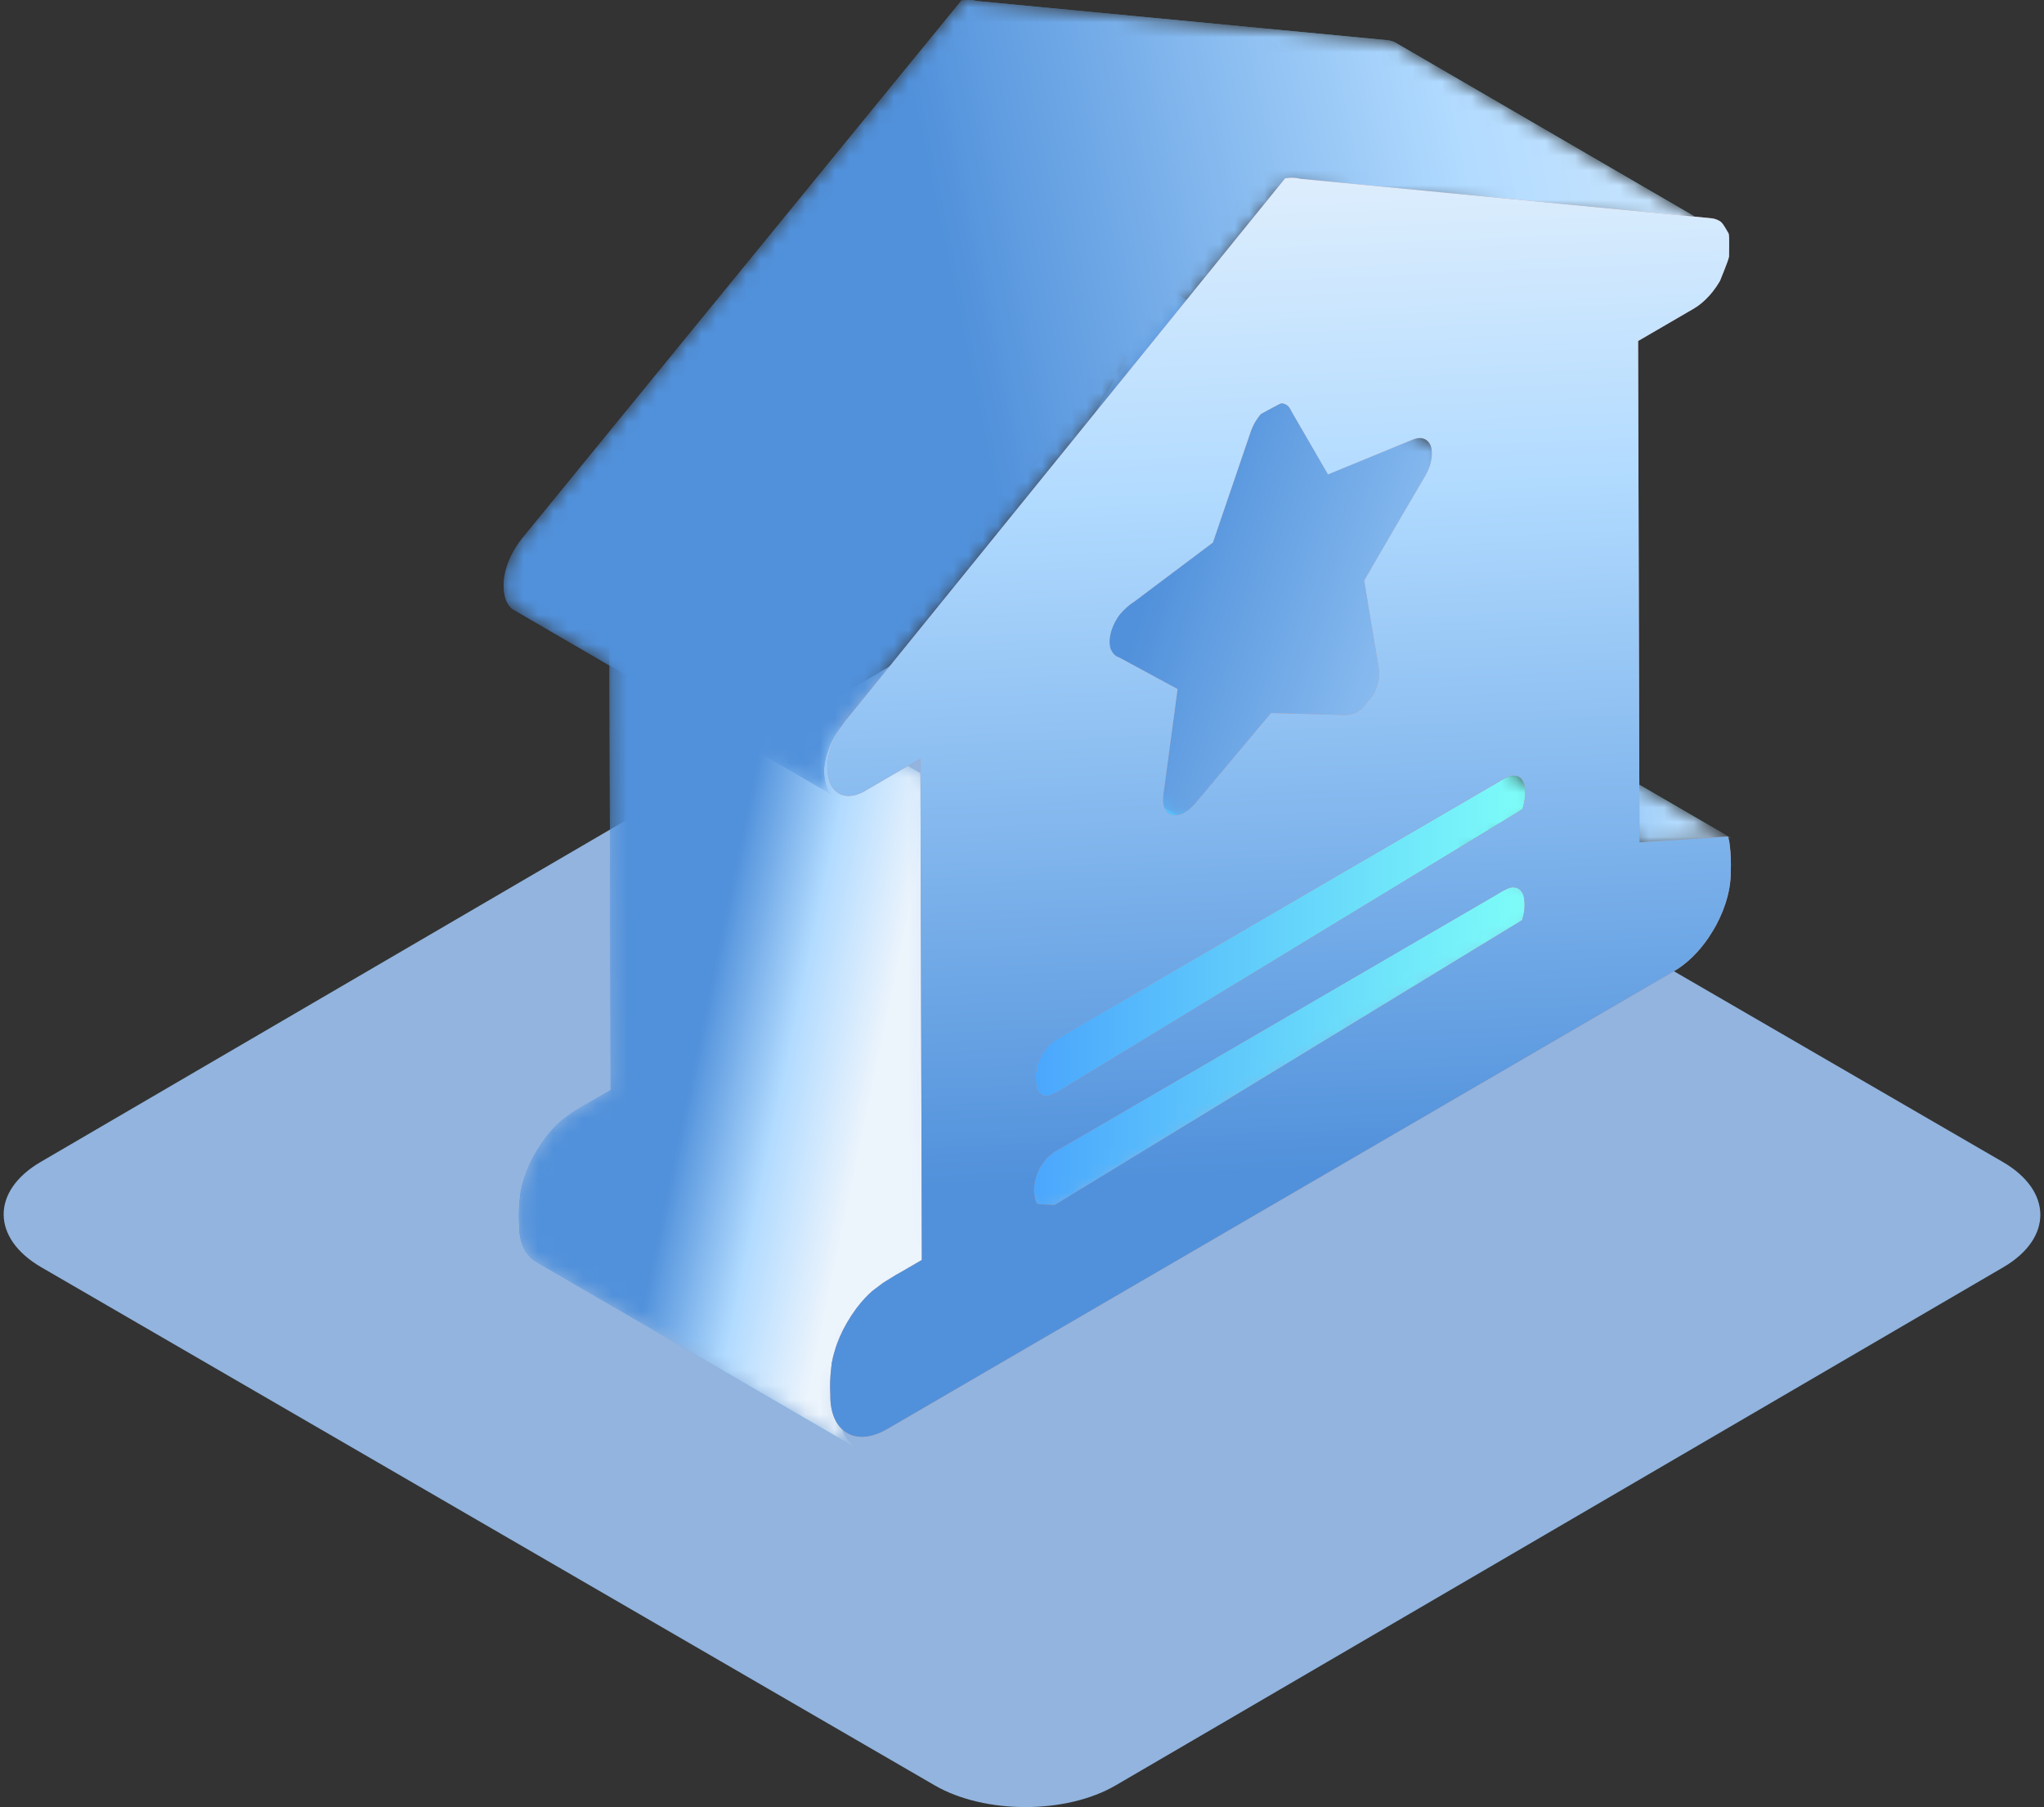 <?xml version="1.0" encoding="UTF-8"?>
<svg width="138px" height="122px" viewBox="0 0 138 122" version="1.1" xmlns="http://www.w3.org/2000/svg" xmlns:xlink="http://www.w3.org/1999/xlink">
    <rect x="0" y="0" width="138" height="122" fill="#333333" stroke="none"/>
    <title>实有单位</title>
    <defs>
        <path d="M22.737,0 L0.422,12.958 C0.33,13.011 0.255,13.088 0.192,13.182 L0.192,13.182 C0.19,13.186 0.184,13.188 0.182,13.193 L0.182,13.193 C0.162,13.222 0.144,13.253 0.129,13.287 L0.129,13.287 C0.117,13.313 0.106,13.34 0.096,13.367 L0.096,13.367 C0.087,13.39 0.078,13.416 0.07,13.441 L0.07,13.441 C0.067,13.453 0.063,13.465 0.061,13.478 L0.061,13.478 C0.058,13.489 0.055,13.5 0.053,13.511 L0.053,13.511 C0.047,13.533 0.042,13.556 0.039,13.579 L0.039,13.579 C0.035,13.601 0.032,13.623 0.029,13.647 L0.029,13.647 C0.026,13.666 0.024,13.685 0.024,13.706 L0.024,13.706 C0.022,13.714 0.021,13.723 0.02,13.732 L0.02,13.732 C0.014,13.766 0.011,13.8 0.008,13.834 L0.008,13.834 C0.005,13.867 0.004,13.9 0.002,13.935 L0.002,13.935 C0.001,13.968 0,14.001 0,14.036 L0,14.036 C0,14.068 0,14.102 0.001,14.138 L0.001,14.138 C0.002,14.15 0.002,14.163 0.003,14.177 L0.003,14.177 C0.004,14.195 0.005,14.212 0.005,14.229 L0.005,14.229 C0.007,14.263 0.011,14.298 0.014,14.334 L0.014,14.334 C0.014,14.347 0.017,14.362 0.019,14.375 L0.019,14.375 C0.021,14.398 0.024,14.42 0.026,14.443 L0.026,14.443 C0.031,14.477 0.035,14.513 0.041,14.549 L0.041,14.549 C0.046,14.584 0.053,14.619 0.06,14.655 L0.06,14.655 C0.069,14.701 0.077,14.742 0.085,14.777 L0.085,14.777 C0.089,14.797 0.093,14.812 0.097,14.829 L0.097,14.829 C0.101,14.845 0.105,14.862 0.107,14.877 L0.107,14.877 C0.109,14.885 0.112,14.895 0.115,14.903 L0.115,14.903 C0.123,14.937 0.131,14.967 0.139,14.998 L0.139,14.998 L0.141,15.003 C0.149,15.029 0.154,15.05 0.161,15.068 L0.161,15.068 C0.163,15.08 0.166,15.087 0.169,15.097 L0.169,15.097 C0.172,15.104 0.174,15.114 0.177,15.121 L0.177,15.121 C0.177,15.123 0.178,15.126 0.18,15.129 L0.18,15.129 C0.185,15.146 0.19,15.16 0.195,15.175 L0.195,15.175 C0.197,15.179 0.198,15.181 0.199,15.185 L0.199,15.185 L32.383,34.584 C32.391,34.588 32.399,34.593 32.406,34.598 L32.406,34.598 C32.443,34.622 32.481,34.644 32.518,34.667 L32.518,34.667 C32.522,34.669 32.526,34.67 32.528,34.671 L32.528,34.671 C32.562,34.691 32.592,34.707 32.62,34.722 L32.62,34.722 C32.651,34.739 32.671,34.75 32.697,34.763 L32.697,34.763 C32.712,34.771 32.733,34.781 32.746,34.789 L32.746,34.789 C32.751,34.792 32.759,34.795 32.763,34.797 L32.763,34.797 C32.792,34.811 32.818,34.824 32.842,34.834 L32.842,34.834 C32.849,34.837 32.856,34.84 32.862,34.843 L32.862,34.843 C32.904,34.861 32.929,34.871 32.951,34.88 L32.951,34.88 C32.959,34.884 32.966,34.886 32.974,34.889 L32.974,34.889 C33.057,34.918 33.101,34.932 33.132,34.942 L33.132,34.942 C33.143,34.946 33.152,34.949 33.159,34.952 L33.159,34.952 C33.165,34.954 33.178,34.958 33.182,34.959 L33.182,34.959 C33.19,34.961 33.197,34.963 33.203,34.965 L33.203,34.965 C33.231,34.972 33.254,34.978 33.274,34.984 L33.274,34.984 C33.304,34.991 33.326,34.995 33.347,35 L33.347,35 C33.361,34.999 33.375,34.999 33.388,34.997 L33.388,34.997 C33.416,34.995 33.443,34.991 33.47,34.986 L33.47,34.986 C33.504,34.978 33.535,34.97 33.567,34.959 L33.567,34.959 C33.573,34.958 33.578,34.956 33.583,34.954 L33.583,34.954 C33.617,34.94 33.651,34.925 33.682,34.906 L33.682,34.906 L56,21.948 C55.968,21.965 55.935,21.981 55.9,21.994 L55.9,21.994 C55.828,22.022 55.748,22.038 55.665,22.041 L55.665,22.041 C55.629,22.033 55.591,22.025 55.519,22.007 L55.519,22.007 C55.51,22.003 55.495,21.998 55.476,21.992 L55.476,21.992 C55.469,21.989 55.46,21.988 55.45,21.984 L55.45,21.984 C55.417,21.973 55.374,21.959 55.292,21.93 L55.292,21.93 C55.264,21.92 55.238,21.909 55.18,21.884 L55.18,21.884 C55.146,21.87 55.109,21.852 55.063,21.83 L55.063,21.83 C55.05,21.822 55.029,21.812 55.013,21.803 L55.013,21.803 C54.966,21.779 54.919,21.754 54.846,21.713 L54.846,21.713 C54.797,21.684 54.748,21.655 54.7,21.624 L54.7,21.624 L22.516,2.227 C22.509,2.206 22.5,2.185 22.492,2.16 L22.492,2.16 C22.492,2.154 22.489,2.147 22.488,2.142 L22.488,2.142 C22.479,2.116 22.471,2.086 22.458,2.045 L22.458,2.045 C22.447,2.005 22.437,1.963 22.425,1.916 L22.425,1.916 C22.421,1.904 22.418,1.887 22.415,1.873 L22.415,1.873 C22.402,1.822 22.391,1.769 22.377,1.697 L22.377,1.697 C22.359,1.601 22.345,1.508 22.334,1.416 L22.334,1.416 C22.328,1.348 22.323,1.282 22.32,1.217 L22.32,1.217 C22.313,1.055 22.319,0.897 22.34,0.746 L22.34,0.746 C22.347,0.666 22.359,0.59 22.378,0.52 L22.378,0.52 C22.408,0.404 22.453,0.307 22.509,0.224 L22.509,0.224 C22.572,0.129 22.646,0.053 22.737,0 L22.737,0 Z" id="path-1"></path>
        <linearGradient x1="0%" y1="49.999%" x2="99.999%" y2="49.999%" id="linearGradient-3">
            <stop stop-color="#7EFFF9" offset="0%"></stop>
            <stop stop-color="#2A6DFF" offset="100%"></stop>
        </linearGradient>
        <path d="M22.737,0 L0.422,12.958 C0.33,13.011 0.255,13.088 0.192,13.182 L0.192,13.182 C0.19,13.186 0.184,13.188 0.182,13.193 L0.182,13.193 C0.162,13.222 0.144,13.253 0.129,13.287 L0.129,13.287 C0.117,13.313 0.106,13.34 0.096,13.367 L0.096,13.367 C0.087,13.39 0.078,13.416 0.07,13.441 L0.07,13.441 C0.067,13.453 0.063,13.465 0.061,13.478 L0.061,13.478 C0.058,13.489 0.055,13.5 0.053,13.511 L0.053,13.511 C0.047,13.533 0.042,13.556 0.039,13.579 L0.039,13.579 C0.035,13.601 0.032,13.623 0.029,13.647 L0.029,13.647 C0.026,13.666 0.024,13.685 0.024,13.706 L0.024,13.706 C0.022,13.714 0.021,13.723 0.02,13.732 L0.02,13.732 C0.014,13.766 0.011,13.8 0.008,13.834 L0.008,13.834 C0.005,13.867 0.004,13.9 0.002,13.935 L0.002,13.935 C0.001,13.968 0,14.001 0,14.036 L0,14.036 C0,14.068 0,14.102 0.001,14.138 L0.001,14.138 C0.002,14.15 0.002,14.163 0.003,14.177 L0.003,14.177 C0.004,14.195 0.005,14.212 0.005,14.229 L0.005,14.229 C0.007,14.263 0.011,14.298 0.014,14.334 L0.014,14.334 C0.014,14.347 0.017,14.362 0.019,14.375 L0.019,14.375 C0.021,14.398 0.024,14.42 0.026,14.443 L0.026,14.443 C0.031,14.477 0.035,14.513 0.041,14.549 L0.041,14.549 C0.046,14.584 0.053,14.619 0.06,14.655 L0.06,14.655 C0.069,14.701 0.077,14.742 0.085,14.777 L0.085,14.777 C0.089,14.797 0.093,14.812 0.097,14.829 L0.097,14.829 C0.101,14.845 0.105,14.862 0.107,14.877 L0.107,14.877 C0.109,14.885 0.112,14.895 0.115,14.903 L0.115,14.903 C0.123,14.937 0.131,14.967 0.139,14.998 L0.139,14.998 L0.141,15.003 C0.149,15.029 0.154,15.05 0.161,15.068 L0.161,15.068 C0.163,15.08 0.166,15.087 0.169,15.097 L0.169,15.097 C0.172,15.104 0.174,15.114 0.177,15.121 L0.177,15.121 C0.177,15.123 0.178,15.126 0.18,15.129 L0.18,15.129 C0.185,15.146 0.19,15.16 0.195,15.175 L0.195,15.175 C0.197,15.179 0.198,15.181 0.199,15.185 L0.199,15.185 L32.383,34.584 C32.391,34.588 32.399,34.593 32.406,34.598 L32.406,34.598 C32.443,34.622 32.481,34.644 32.518,34.667 L32.518,34.667 C32.522,34.669 32.526,34.67 32.528,34.671 L32.528,34.671 C32.562,34.691 32.592,34.707 32.62,34.722 L32.62,34.722 C32.651,34.739 32.671,34.75 32.697,34.763 L32.697,34.763 C32.712,34.771 32.733,34.781 32.746,34.789 L32.746,34.789 C32.751,34.792 32.759,34.795 32.763,34.797 L32.763,34.797 C32.792,34.811 32.818,34.824 32.842,34.834 L32.842,34.834 C32.849,34.837 32.856,34.84 32.862,34.843 L32.862,34.843 C32.904,34.861 32.929,34.871 32.951,34.88 L32.951,34.88 C32.959,34.884 32.966,34.886 32.974,34.889 L32.974,34.889 C33.057,34.918 33.101,34.932 33.132,34.942 L33.132,34.942 C33.143,34.946 33.152,34.949 33.159,34.952 L33.159,34.952 C33.165,34.954 33.178,34.958 33.182,34.959 L33.182,34.959 C33.19,34.961 33.197,34.963 33.203,34.965 L33.203,34.965 C33.231,34.972 33.254,34.978 33.274,34.984 L33.274,34.984 C33.304,34.991 33.326,34.995 33.347,35 L33.347,35 C33.361,34.999 33.375,34.999 33.388,34.997 L33.388,34.997 C33.416,34.995 33.443,34.991 33.47,34.986 L33.47,34.986 C33.504,34.978 33.535,34.97 33.567,34.959 L33.567,34.959 C33.573,34.958 33.578,34.956 33.583,34.954 L33.583,34.954 C33.617,34.94 33.651,34.925 33.682,34.906 L33.682,34.906 L56,21.948 C55.968,21.965 55.935,21.981 55.9,21.994 L55.9,21.994 C55.828,22.022 55.748,22.038 55.665,22.041 L55.665,22.041 C55.629,22.033 55.591,22.025 55.519,22.007 L55.519,22.007 C55.51,22.003 55.495,21.998 55.476,21.992 L55.476,21.992 C55.469,21.989 55.46,21.988 55.45,21.984 L55.45,21.984 C55.417,21.973 55.374,21.959 55.292,21.93 L55.292,21.93 C55.264,21.92 55.238,21.909 55.18,21.884 L55.18,21.884 C55.146,21.87 55.109,21.852 55.063,21.83 L55.063,21.83 C55.05,21.822 55.029,21.812 55.013,21.803 L55.013,21.803 C54.966,21.779 54.919,21.754 54.846,21.713 L54.846,21.713 C54.797,21.684 54.748,21.655 54.7,21.624 L54.7,21.624 L22.516,2.227 C22.509,2.206 22.5,2.185 22.492,2.16 L22.492,2.16 C22.492,2.154 22.489,2.147 22.488,2.142 L22.488,2.142 C22.479,2.116 22.471,2.086 22.458,2.045 L22.458,2.045 C22.447,2.005 22.437,1.963 22.425,1.916 L22.425,1.916 C22.421,1.904 22.418,1.887 22.415,1.873 L22.415,1.873 C22.402,1.822 22.391,1.769 22.377,1.697 L22.377,1.697 C22.359,1.601 22.345,1.508 22.334,1.416 L22.334,1.416 C22.328,1.348 22.323,1.282 22.32,1.217 L22.32,1.217 C22.313,1.055 22.319,0.897 22.34,0.746 L22.34,0.746 C22.347,0.666 22.359,0.59 22.378,0.52 L22.378,0.52 C22.408,0.404 22.453,0.307 22.509,0.224 L22.509,0.224 C22.572,0.129 22.646,0.053 22.737,0 L22.737,0 Z" id="path-4"></path>
        <path d="M0.095,12.572 L0,46.163 L1.516,47.038 C1.596,47.079 1.662,47.115 1.729,47.152 L1.729,47.152 C1.841,47.219 1.934,47.277 2.019,47.329 L2.019,47.329 C2.049,47.347 2.074,47.362 2.101,47.379 L2.101,47.379 C2.15,47.409 2.196,47.437 2.236,47.461 L2.236,47.461 C2.267,47.48 2.296,47.499 2.322,47.514 L2.322,47.514 C2.345,47.529 2.366,47.542 2.386,47.554 L2.386,47.554 C2.411,47.57 2.436,47.586 2.455,47.598 L2.455,47.598 C2.474,47.61 2.489,47.62 2.506,47.629 L2.506,47.629 C2.518,47.637 2.533,47.646 2.543,47.653 L2.543,47.653 C2.592,47.684 2.618,47.702 2.64,47.716 L2.64,47.716 C2.646,47.721 2.652,47.724 2.658,47.729 L2.658,47.729 C2.787,47.823 2.885,47.895 2.967,47.956 L2.967,47.956 C3.005,47.984 3.029,48.002 3.059,48.025 L3.059,48.025 C3.099,48.055 3.139,48.085 3.168,48.106 L3.168,48.106 C3.191,48.123 3.209,48.137 3.227,48.15 L3.227,48.15 C3.246,48.165 3.266,48.18 3.28,48.19 L3.28,48.19 C3.292,48.2 3.305,48.209 3.314,48.217 L3.314,48.217 C3.329,48.229 3.344,48.241 3.357,48.251 L3.357,48.251 C3.525,48.401 3.689,48.56 3.847,48.729 L3.847,48.729 C4.044,48.938 4.233,49.161 4.411,49.395 L4.411,49.395 C4.522,49.546 4.622,49.691 4.718,49.834 L4.718,49.834 C4.845,50.023 4.963,50.206 5.067,50.387 L5.067,50.387 C5.153,50.535 5.233,50.682 5.307,50.827 L5.307,50.827 C5.314,50.841 5.321,50.853 5.327,50.867 L5.327,50.867 C5.404,51.016 5.474,51.166 5.54,51.317 L5.54,51.317 C5.603,51.472 5.653,51.594 5.695,51.705 L5.695,51.705 C5.702,51.72 5.707,51.735 5.712,51.75 L5.712,51.75 C5.751,51.852 5.784,51.944 5.815,52.035 L5.815,52.035 C5.853,52.162 5.881,52.256 5.904,52.335 L5.904,52.335 C5.915,52.373 5.921,52.396 5.929,52.426 L5.929,52.426 C5.94,52.462 5.951,52.501 5.958,52.526 L5.958,52.526 C5.964,52.546 5.968,52.563 5.972,52.579 L5.972,52.579 C5.98,52.602 5.986,52.626 5.99,52.644 L5.99,52.644 C5.995,52.661 5.999,52.678 6.002,52.693 L6.002,52.693 C6.028,52.803 6.052,52.913 6.072,53.022 L6.072,53.022 C6.086,53.116 6.098,53.212 6.11,53.306 L6.11,53.306 C6.148,53.627 6.173,53.943 6.185,54.253 L6.185,54.253 C6.186,54.266 6.187,54.28 6.187,54.293 L6.187,54.293 C6.197,54.607 6.195,54.913 6.177,55.21 L6.177,55.21 C6.181,55.492 6.161,55.758 6.12,56.007 L6.12,56.007 C6.119,56.01 6.119,56.012 6.119,56.015 L6.119,56.015 C6.078,56.256 6.015,56.478 5.933,56.682 L5.933,56.682 C5.927,56.695 5.922,56.707 5.917,56.72 L5.917,56.72 C5.842,56.897 5.747,57.054 5.642,57.198 L5.642,57.198 C5.614,57.235 5.586,57.272 5.557,57.307 L5.557,57.307 C5.439,57.448 5.312,57.577 5.162,57.676 L5.162,57.676 C5.12,57.707 5.076,57.735 5.031,57.761 L5.031,57.761 L26.664,45.189 C26.708,45.163 26.753,45.135 26.796,45.104 L26.796,45.104 C26.944,45.004 27.072,44.877 27.19,44.735 L27.19,44.735 C27.219,44.7 27.247,44.664 27.275,44.626 L27.275,44.626 C27.302,44.589 27.336,44.557 27.361,44.517 L27.361,44.517 C27.412,44.436 27.46,44.349 27.503,44.258 L27.503,44.258 C27.52,44.222 27.534,44.184 27.55,44.148 L27.55,44.148 C27.555,44.135 27.561,44.122 27.565,44.11 L27.565,44.11 C27.575,44.085 27.586,44.063 27.596,44.039 L27.596,44.039 C27.62,43.972 27.643,43.905 27.663,43.835 L27.663,43.835 C27.681,43.772 27.697,43.708 27.713,43.643 L27.713,43.643 C27.726,43.581 27.739,43.519 27.75,43.456 L27.75,43.456 C27.751,43.452 27.751,43.447 27.751,43.443 L27.751,43.443 L27.753,43.436 C27.762,43.382 27.77,43.329 27.778,43.275 L27.778,43.275 C27.785,43.215 27.79,43.155 27.796,43.095 L27.796,43.095 C27.8,43.036 27.804,42.977 27.806,42.915 L27.806,42.915 C27.809,42.857 27.81,42.797 27.811,42.736 L27.811,42.736 C27.811,42.704 27.811,42.671 27.81,42.638 L27.81,42.638 C27.814,42.584 27.816,42.532 27.818,42.478 L27.818,42.478 C27.824,42.363 27.826,42.245 27.826,42.127 L27.826,42.127 L27.826,42.008 C27.826,41.929 27.824,41.85 27.822,41.771 L27.822,41.771 C27.822,41.755 27.82,41.739 27.82,41.723 L27.82,41.723 C27.819,41.709 27.818,41.693 27.818,41.679 L27.818,41.679 C27.814,41.589 27.811,41.499 27.805,41.408 L27.805,41.408 C27.797,41.285 27.788,41.161 27.775,41.036 L27.775,41.036 C27.766,40.935 27.755,40.836 27.743,40.734 L27.743,40.734 C27.74,40.707 27.736,40.681 27.733,40.654 L27.733,40.654 C27.725,40.586 27.715,40.518 27.706,40.45 L27.706,40.45 C27.693,40.384 27.68,40.319 27.665,40.253 L27.665,40.253 C27.655,40.209 27.646,40.165 27.635,40.121 L27.635,40.121 C27.633,40.11 27.63,40.098 27.626,40.086 L27.626,40.086 C27.626,40.082 27.625,40.076 27.624,40.072 L27.624,40.072 C27.618,40.053 27.612,40.027 27.604,40.001 L27.604,40.001 C27.601,39.991 27.6,39.987 27.598,39.975 L27.598,39.975 C27.597,39.971 27.594,39.963 27.592,39.959 L27.592,39.959 C27.583,39.926 27.57,39.879 27.555,39.829 L27.555,39.829 C27.55,39.81 27.545,39.794 27.539,39.772 L27.539,39.772 C27.516,39.692 27.487,39.594 27.448,39.464 L27.448,39.464 C27.445,39.458 27.444,39.45 27.442,39.444 L27.442,39.444 C27.424,39.39 27.405,39.336 27.383,39.279 L27.383,39.279 C27.373,39.248 27.359,39.213 27.346,39.18 L27.346,39.18 C27.341,39.163 27.334,39.148 27.328,39.131 L27.328,39.131 C27.324,39.12 27.32,39.11 27.316,39.098 L27.316,39.098 C27.283,39.014 27.246,38.921 27.201,38.815 L27.201,38.815 C27.192,38.793 27.182,38.769 27.172,38.745 L27.172,38.745 C27.166,38.73 27.158,38.712 27.15,38.696 L27.15,38.696 C27.124,38.637 27.097,38.577 27.069,38.517 L27.069,38.517 C27.04,38.456 27.011,38.394 26.98,38.333 L26.98,38.333 C26.974,38.32 26.967,38.307 26.96,38.295 L26.96,38.295 C26.954,38.282 26.947,38.268 26.941,38.255 L26.941,38.255 C26.918,38.212 26.896,38.168 26.873,38.125 L26.873,38.125 C26.819,38.023 26.762,37.921 26.702,37.819 L26.702,37.819 C26.702,37.817 26.7,37.816 26.7,37.814 L26.7,37.814 C26.595,37.634 26.477,37.451 26.351,37.263 L26.351,37.263 C26.34,37.245 26.332,37.23 26.32,37.214 L26.32,37.214 C26.234,37.086 26.142,36.957 26.044,36.823 L26.044,36.823 C26.016,36.787 25.989,36.751 25.961,36.716 L25.961,36.716 C25.913,36.655 25.863,36.594 25.813,36.534 L25.813,36.534 C25.765,36.476 25.716,36.418 25.666,36.362 L25.666,36.362 C25.617,36.305 25.566,36.25 25.516,36.195 L25.516,36.195 C25.503,36.182 25.492,36.169 25.479,36.156 L25.479,36.156 C25.439,36.114 25.399,36.072 25.358,36.031 L25.358,36.031 C25.304,35.975 25.249,35.92 25.193,35.867 L25.193,35.867 C25.137,35.812 25.079,35.759 25.021,35.707 L25.021,35.707 C25.011,35.698 25.001,35.689 24.99,35.679 L24.99,35.679 C24.98,35.671 24.971,35.664 24.961,35.655 L24.961,35.655 C24.956,35.652 24.949,35.646 24.943,35.643 L24.943,35.643 C24.936,35.636 24.926,35.628 24.917,35.621 L24.917,35.621 C24.9,35.609 24.879,35.592 24.855,35.575 L24.855,35.575 C24.84,35.562 24.823,35.551 24.802,35.535 L24.802,35.535 C24.773,35.513 24.732,35.483 24.691,35.453 L24.691,35.453 C24.663,35.431 24.637,35.412 24.601,35.385 L24.601,35.385 C24.518,35.324 24.418,35.251 24.291,35.157 L24.291,35.157 C24.286,35.153 24.28,35.149 24.275,35.146 L24.275,35.146 C24.274,35.145 24.273,35.145 24.273,35.144 L24.273,35.144 C24.251,35.13 24.225,35.113 24.177,35.081 L24.177,35.081 C24.175,35.08 24.176,35.08 24.174,35.079 L24.174,35.079 C24.164,35.074 24.149,35.064 24.138,35.057 L24.138,35.057 C24.123,35.047 24.107,35.038 24.088,35.025 L24.088,35.025 C24.072,35.015 24.053,35.004 24.034,34.992 L24.034,34.992 C24.005,34.974 23.971,34.953 23.934,34.93 L23.934,34.93 C23.918,34.92 23.901,34.91 23.884,34.899 L23.884,34.899 C23.84,34.872 23.789,34.841 23.733,34.807 L23.733,34.807 C23.706,34.789 23.681,34.774 23.65,34.756 L23.65,34.756 C23.566,34.704 23.473,34.647 23.362,34.58 L23.362,34.58 C23.342,34.569 23.324,34.558 23.303,34.547 L23.303,34.547 C23.255,34.522 23.206,34.495 23.149,34.465 L23.149,34.465 L21.633,33.591 L21.729,0 L0.095,12.572 Z" id="path-6"></path>
        <linearGradient x1="0%" y1="50%" x2="100.002%" y2="50%" id="linearGradient-8">
            <stop stop-color="#7EFFF9" offset="0%"></stop>
            <stop stop-color="#2A6DFF" offset="100%"></stop>
        </linearGradient>
        <linearGradient x1="61.604%" y1="64.282%" x2="23.945%" y2="80.559%" id="linearGradient-9">
            <stop stop-color="#5191DB" offset="0%"></stop>
            <stop stop-color="#B2DBFF" offset="50.806%"></stop>
            <stop stop-color="#ECF4FC" offset="100%"></stop>
        </linearGradient>
        <path d="M0.095,12.572 L0,46.163 L1.516,47.038 C1.596,47.079 1.662,47.115 1.729,47.152 L1.729,47.152 C1.841,47.219 1.934,47.277 2.019,47.329 L2.019,47.329 C2.049,47.347 2.074,47.362 2.101,47.379 L2.101,47.379 C2.15,47.409 2.196,47.437 2.236,47.461 L2.236,47.461 C2.267,47.48 2.296,47.499 2.322,47.514 L2.322,47.514 C2.345,47.529 2.366,47.542 2.386,47.554 L2.386,47.554 C2.411,47.57 2.436,47.586 2.455,47.598 L2.455,47.598 C2.474,47.61 2.489,47.62 2.506,47.629 L2.506,47.629 C2.518,47.637 2.533,47.646 2.543,47.653 L2.543,47.653 C2.592,47.684 2.618,47.702 2.64,47.716 L2.64,47.716 C2.646,47.721 2.652,47.724 2.658,47.729 L2.658,47.729 C2.787,47.823 2.885,47.895 2.967,47.956 L2.967,47.956 C3.005,47.984 3.029,48.002 3.059,48.025 L3.059,48.025 C3.099,48.055 3.139,48.085 3.168,48.106 L3.168,48.106 C3.191,48.123 3.209,48.137 3.227,48.15 L3.227,48.15 C3.246,48.165 3.266,48.18 3.28,48.19 L3.28,48.19 C3.292,48.2 3.305,48.209 3.314,48.217 L3.314,48.217 C3.329,48.229 3.344,48.241 3.357,48.251 L3.357,48.251 C3.525,48.401 3.689,48.56 3.847,48.729 L3.847,48.729 C4.044,48.938 4.233,49.161 4.411,49.395 L4.411,49.395 C4.522,49.546 4.622,49.691 4.718,49.834 L4.718,49.834 C4.845,50.023 4.963,50.206 5.067,50.387 L5.067,50.387 C5.153,50.535 5.233,50.682 5.307,50.827 L5.307,50.827 C5.314,50.841 5.321,50.853 5.327,50.867 L5.327,50.867 C5.404,51.016 5.474,51.166 5.54,51.317 L5.54,51.317 C5.603,51.472 5.653,51.594 5.695,51.705 L5.695,51.705 C5.702,51.72 5.707,51.735 5.712,51.75 L5.712,51.75 C5.751,51.852 5.784,51.944 5.815,52.035 L5.815,52.035 C5.853,52.162 5.881,52.256 5.904,52.335 L5.904,52.335 C5.915,52.373 5.921,52.396 5.929,52.426 L5.929,52.426 C5.94,52.462 5.951,52.501 5.958,52.526 L5.958,52.526 C5.964,52.546 5.968,52.563 5.972,52.579 L5.972,52.579 C5.98,52.602 5.986,52.626 5.99,52.644 L5.99,52.644 C5.995,52.661 5.999,52.678 6.002,52.693 L6.002,52.693 C6.028,52.803 6.052,52.913 6.072,53.022 L6.072,53.022 C6.086,53.116 6.098,53.212 6.11,53.306 L6.11,53.306 C6.148,53.627 6.173,53.943 6.185,54.253 L6.185,54.253 C6.186,54.266 6.187,54.28 6.187,54.293 L6.187,54.293 C6.197,54.607 6.195,54.913 6.177,55.21 L6.177,55.21 C6.181,55.492 6.161,55.758 6.12,56.007 L6.12,56.007 C6.119,56.01 6.119,56.012 6.119,56.015 L6.119,56.015 C6.078,56.256 6.015,56.478 5.933,56.682 L5.933,56.682 C5.927,56.695 5.922,56.707 5.917,56.72 L5.917,56.72 C5.842,56.897 5.747,57.054 5.642,57.198 L5.642,57.198 C5.614,57.235 5.586,57.272 5.557,57.307 L5.557,57.307 C5.439,57.448 5.312,57.577 5.162,57.676 L5.162,57.676 C5.12,57.707 5.076,57.735 5.031,57.761 L5.031,57.761 L26.664,45.189 C26.708,45.163 26.753,45.135 26.796,45.104 L26.796,45.104 C26.944,45.004 27.072,44.877 27.19,44.735 L27.19,44.735 C27.219,44.7 27.247,44.664 27.275,44.626 L27.275,44.626 C27.302,44.589 27.336,44.557 27.361,44.517 L27.361,44.517 C27.412,44.436 27.46,44.349 27.503,44.258 L27.503,44.258 C27.52,44.222 27.534,44.184 27.55,44.148 L27.55,44.148 C27.555,44.135 27.561,44.122 27.565,44.11 L27.565,44.11 C27.575,44.085 27.586,44.063 27.596,44.039 L27.596,44.039 C27.62,43.972 27.643,43.905 27.663,43.835 L27.663,43.835 C27.681,43.772 27.697,43.708 27.713,43.643 L27.713,43.643 C27.726,43.581 27.739,43.519 27.75,43.456 L27.75,43.456 C27.751,43.452 27.751,43.447 27.751,43.443 L27.751,43.443 L27.753,43.436 C27.762,43.382 27.77,43.329 27.778,43.275 L27.778,43.275 C27.785,43.215 27.79,43.155 27.796,43.095 L27.796,43.095 C27.8,43.036 27.804,42.977 27.806,42.915 L27.806,42.915 C27.809,42.857 27.81,42.797 27.811,42.736 L27.811,42.736 C27.811,42.704 27.811,42.671 27.81,42.638 L27.81,42.638 C27.814,42.584 27.816,42.532 27.818,42.478 L27.818,42.478 C27.824,42.363 27.826,42.245 27.826,42.127 L27.826,42.127 L27.826,42.008 C27.826,41.929 27.824,41.85 27.822,41.771 L27.822,41.771 C27.822,41.755 27.82,41.739 27.82,41.723 L27.82,41.723 C27.819,41.709 27.818,41.693 27.818,41.679 L27.818,41.679 C27.814,41.589 27.811,41.499 27.805,41.408 L27.805,41.408 C27.797,41.285 27.788,41.161 27.775,41.036 L27.775,41.036 C27.766,40.935 27.755,40.836 27.743,40.734 L27.743,40.734 C27.74,40.707 27.736,40.681 27.733,40.654 L27.733,40.654 C27.725,40.586 27.715,40.518 27.706,40.45 L27.706,40.45 C27.693,40.384 27.68,40.319 27.665,40.253 L27.665,40.253 C27.655,40.209 27.646,40.165 27.635,40.121 L27.635,40.121 C27.633,40.11 27.63,40.098 27.626,40.086 L27.626,40.086 C27.626,40.082 27.625,40.076 27.624,40.072 L27.624,40.072 C27.618,40.053 27.612,40.027 27.604,40.001 L27.604,40.001 C27.601,39.991 27.6,39.987 27.598,39.975 L27.598,39.975 C27.597,39.971 27.594,39.963 27.592,39.959 L27.592,39.959 C27.583,39.926 27.57,39.879 27.555,39.829 L27.555,39.829 C27.55,39.81 27.545,39.794 27.539,39.772 L27.539,39.772 C27.516,39.692 27.487,39.594 27.448,39.464 L27.448,39.464 C27.445,39.458 27.444,39.45 27.442,39.444 L27.442,39.444 C27.424,39.39 27.405,39.336 27.383,39.279 L27.383,39.279 C27.373,39.248 27.359,39.213 27.346,39.18 L27.346,39.18 C27.341,39.163 27.334,39.148 27.328,39.131 L27.328,39.131 C27.324,39.12 27.32,39.11 27.316,39.098 L27.316,39.098 C27.283,39.014 27.246,38.921 27.201,38.815 L27.201,38.815 C27.192,38.793 27.182,38.769 27.172,38.745 L27.172,38.745 C27.166,38.73 27.158,38.712 27.15,38.696 L27.15,38.696 C27.124,38.637 27.097,38.577 27.069,38.517 L27.069,38.517 C27.04,38.456 27.011,38.394 26.98,38.333 L26.98,38.333 C26.974,38.32 26.967,38.307 26.96,38.295 L26.96,38.295 C26.954,38.282 26.947,38.268 26.941,38.255 L26.941,38.255 C26.918,38.212 26.896,38.168 26.873,38.125 L26.873,38.125 C26.819,38.023 26.762,37.921 26.702,37.819 L26.702,37.819 C26.702,37.817 26.7,37.816 26.7,37.814 L26.7,37.814 C26.595,37.634 26.477,37.451 26.351,37.263 L26.351,37.263 C26.34,37.245 26.332,37.23 26.32,37.214 L26.32,37.214 C26.234,37.086 26.142,36.957 26.044,36.823 L26.044,36.823 C26.016,36.787 25.989,36.751 25.961,36.716 L25.961,36.716 C25.913,36.655 25.863,36.594 25.813,36.534 L25.813,36.534 C25.765,36.476 25.716,36.418 25.666,36.362 L25.666,36.362 C25.617,36.305 25.566,36.25 25.516,36.195 L25.516,36.195 C25.503,36.182 25.492,36.169 25.479,36.156 L25.479,36.156 C25.439,36.114 25.399,36.072 25.358,36.031 L25.358,36.031 C25.304,35.975 25.249,35.92 25.193,35.867 L25.193,35.867 C25.137,35.812 25.079,35.759 25.021,35.707 L25.021,35.707 C25.011,35.698 25.001,35.689 24.99,35.679 L24.99,35.679 C24.98,35.671 24.971,35.664 24.961,35.655 L24.961,35.655 C24.956,35.652 24.949,35.646 24.943,35.643 L24.943,35.643 C24.936,35.636 24.926,35.628 24.917,35.621 L24.917,35.621 C24.9,35.609 24.879,35.592 24.855,35.575 L24.855,35.575 C24.84,35.562 24.823,35.551 24.802,35.535 L24.802,35.535 C24.773,35.513 24.732,35.483 24.691,35.453 L24.691,35.453 C24.663,35.431 24.637,35.412 24.601,35.385 L24.601,35.385 C24.518,35.324 24.418,35.251 24.291,35.157 L24.291,35.157 C24.286,35.153 24.28,35.149 24.275,35.146 L24.275,35.146 C24.274,35.145 24.273,35.145 24.273,35.144 L24.273,35.144 C24.251,35.13 24.225,35.113 24.177,35.081 L24.177,35.081 C24.175,35.08 24.176,35.08 24.174,35.079 L24.174,35.079 C24.164,35.074 24.149,35.064 24.138,35.057 L24.138,35.057 C24.123,35.047 24.107,35.038 24.088,35.025 L24.088,35.025 C24.072,35.015 24.053,35.004 24.034,34.992 L24.034,34.992 C24.005,34.974 23.971,34.953 23.934,34.93 L23.934,34.93 C23.918,34.92 23.901,34.91 23.884,34.899 L23.884,34.899 C23.84,34.872 23.789,34.841 23.733,34.807 L23.733,34.807 C23.706,34.789 23.681,34.774 23.65,34.756 L23.65,34.756 C23.566,34.704 23.473,34.647 23.362,34.58 L23.362,34.58 C23.342,34.569 23.324,34.558 23.303,34.547 L23.303,34.547 C23.255,34.522 23.206,34.495 23.149,34.465 L23.149,34.465 L21.633,33.591 L21.729,0 L0.095,12.572 Z" id="path-10"></path>
        <polygon id="path-11" points="21.633 0 0 12.572 5.97 12.959 27.603 0.387"></polygon>
        <linearGradient x1="0%" y1="50.001%" x2="100%" y2="50.001%" id="linearGradient-13">
            <stop stop-color="#7EFFF9" offset="0%"></stop>
            <stop stop-color="#2A6DFF" offset="100%"></stop>
        </linearGradient>
        <linearGradient x1="61.06%" y1="50%" x2="-26.236%" y2="43.854%" id="linearGradient-14">
            <stop stop-color="#5191DB" offset="0%"></stop>
            <stop stop-color="#B2DBFF" offset="49.893%"></stop>
            <stop stop-color="#ECF4FC" offset="100%"></stop>
        </linearGradient>
        <polygon id="path-15" points="21.633 0 0 12.572 5.97 12.959 27.603 0.387"></polygon>
        <path d="M31.136,0 L22.482,5.029 C22.348,4.805 22.215,4.577 22.081,4.351 L22.081,4.351 C21.967,4.154 21.874,3.95 21.803,3.749 L21.803,3.749 C21.786,3.702 21.771,3.655 21.757,3.609 L21.757,3.609 C21.734,3.536 21.714,3.463 21.698,3.39 L21.698,3.39 C21.67,3.268 21.651,3.149 21.641,3.033 L21.641,3.033 C21.634,2.95 21.632,2.869 21.634,2.79 L21.634,2.79 C21.636,2.711 21.644,2.635 21.656,2.563 L21.656,2.563 C21.668,2.489 21.686,2.419 21.708,2.354 L21.708,2.354 C21.731,2.291 21.759,2.234 21.792,2.182 L21.792,2.182 C21.863,2.068 21.954,1.978 22.059,1.917 L22.059,1.917 L0.427,14.488 C0.323,14.549 0.234,14.635 0.164,14.746 L0.164,14.746 C0.162,14.749 0.16,14.75 0.158,14.754 L0.158,14.754 C0.14,14.784 0.122,14.816 0.106,14.849 L0.106,14.849 C0.095,14.874 0.085,14.899 0.075,14.925 L0.075,14.925 C0.069,14.941 0.064,14.956 0.059,14.974 L0.059,14.974 C0.052,14.999 0.045,15.025 0.04,15.051 L0.04,15.051 C0.033,15.075 0.029,15.101 0.024,15.126 L0.024,15.126 C0.023,15.128 0.023,15.131 0.023,15.134 L0.023,15.134 C0.019,15.155 0.016,15.176 0.014,15.198 L0.014,15.198 C0.011,15.221 0.008,15.245 0.006,15.27 L0.006,15.27 C0.005,15.293 0.003,15.316 0.002,15.341 L0.002,15.341 C0.002,15.348 0.001,15.355 0.001,15.362 L0.001,15.362 C0.001,15.379 0,15.396 0,15.412 L0,15.412 C0,15.436 0,15.46 0.001,15.484 L0.001,15.484 C0.002,15.507 0.003,15.532 0.005,15.556 L0.005,15.556 C0.005,15.572 0.006,15.588 0.008,15.605 L0.008,15.605 C0.008,15.613 0.009,15.621 0.01,15.628 L0.01,15.628 C0.013,15.651 0.014,15.676 0.018,15.699 L0.018,15.699 C0.021,15.724 0.024,15.749 0.029,15.774 L0.029,15.774 C0.033,15.8 0.037,15.827 0.042,15.853 L0.042,15.853 C0.048,15.881 0.053,15.909 0.059,15.937 L0.059,15.937 C0.061,15.945 0.063,15.954 0.065,15.962 L0.065,15.962 C0.069,15.98 0.074,15.998 0.077,16.016 L0.077,16.016 C0.084,16.042 0.092,16.069 0.099,16.097 L0.099,16.097 C0.106,16.125 0.115,16.153 0.123,16.181 L0.123,16.181 L0.123,16.182 C0.132,16.208 0.14,16.235 0.149,16.262 L0.149,16.262 C0.157,16.281 0.163,16.301 0.169,16.321 L0.169,16.321 C0.173,16.327 0.175,16.334 0.177,16.342 L0.177,16.342 C0.187,16.368 0.197,16.394 0.207,16.42 L0.207,16.42 C0.217,16.445 0.227,16.47 0.237,16.495 L0.237,16.495 C0.247,16.521 0.258,16.545 0.269,16.569 L0.269,16.569 C0.28,16.594 0.292,16.619 0.302,16.644 L0.302,16.644 C0.315,16.67 0.328,16.695 0.34,16.721 L0.34,16.721 C0.355,16.751 0.37,16.781 0.386,16.81 L0.386,16.81 C0.406,16.847 0.427,16.885 0.448,16.923 L0.448,16.923 C1.483,18.671 2.519,20.423 3.546,22.178 L3.546,22.178 C3.888,22.763 4.23,23.348 4.57,23.934 L4.57,23.934 C4.33,25.414 4.083,26.902 3.831,28.385 L3.831,28.385 C3.748,28.879 3.663,29.373 3.578,29.865 L3.578,29.865 C3.577,29.874 3.576,29.883 3.575,29.892 L3.575,29.892 C3.571,29.918 3.569,29.945 3.567,29.971 L3.567,29.971 C3.565,29.997 3.563,30.023 3.561,30.049 L3.561,30.049 C3.56,30.075 3.56,30.101 3.56,30.126 L3.56,30.126 C3.559,30.152 3.56,30.178 3.561,30.204 L3.561,30.204 C3.561,30.216 3.561,30.227 3.562,30.239 L3.562,30.239 C3.563,30.253 3.564,30.267 3.565,30.282 L3.565,30.282 C3.567,30.309 3.568,30.334 3.571,30.361 L3.571,30.361 C3.573,30.387 3.577,30.412 3.579,30.437 L3.579,30.437 C3.579,30.44 3.579,30.441 3.58,30.443 L3.58,30.443 C3.584,30.47 3.587,30.497 3.592,30.524 L3.592,30.524 L3.595,30.54 C3.597,30.56 3.601,30.58 3.605,30.599 L3.605,30.599 C3.61,30.629 3.616,30.659 3.622,30.689 L3.622,30.689 C3.624,30.698 3.627,30.708 3.629,30.717 L3.629,30.717 C3.634,30.738 3.639,30.759 3.644,30.779 L3.644,30.779 C3.651,30.808 3.658,30.838 3.667,30.867 L3.667,30.867 C3.675,30.896 3.684,30.925 3.693,30.954 L3.693,30.954 C3.702,30.983 3.711,31.012 3.72,31.04 L3.72,31.04 C3.73,31.068 3.74,31.096 3.749,31.124 L3.749,31.124 C3.759,31.152 3.77,31.179 3.78,31.206 L3.78,31.206 C3.785,31.217 3.789,31.228 3.794,31.238 L3.794,31.238 C3.821,31.308 3.843,31.357 3.86,31.396 L3.86,31.396 C3.871,31.421 3.881,31.442 3.89,31.462 L3.89,31.462 C3.896,31.474 3.902,31.486 3.908,31.499 L3.908,31.499 C3.912,31.508 3.917,31.517 3.922,31.526 L3.922,31.526 C3.937,31.553 3.95,31.579 3.964,31.605 L3.964,31.605 C4.116,31.792 4.229,31.932 4.324,32.05 L4.324,32.05 C4.341,32.071 4.361,32.097 4.377,32.117 L4.377,32.117 C4.391,32.134 4.402,32.146 4.415,32.162 L4.415,32.162 C4.449,32.204 4.483,32.246 4.509,32.278 L4.509,32.278 C4.517,32.288 4.522,32.293 4.529,32.301 L4.529,32.301 C4.554,32.334 4.579,32.363 4.597,32.386 L4.597,32.386 C4.598,32.387 4.6,32.389 4.601,32.389 L4.601,32.389 C4.604,32.393 4.604,32.394 4.608,32.398 L4.608,32.398 C4.631,32.426 4.649,32.446 4.662,32.462 L4.662,32.462 C4.664,32.464 4.668,32.47 4.671,32.471 L4.671,32.471 C4.676,32.478 4.679,32.482 4.684,32.487 L4.684,32.487 C4.684,32.488 4.684,32.489 4.684,32.489 L4.684,32.489 C4.686,32.489 4.688,32.491 4.689,32.492 L4.689,32.492 C4.693,32.496 4.695,32.499 4.698,32.502 L4.698,32.502 L4.703,32.507 L4.704,32.508 C4.706,32.509 4.707,32.511 4.708,32.512 L4.708,32.512 C4.71,32.514 4.712,32.515 4.713,32.516 L4.713,32.516 C4.714,32.517 4.715,32.517 4.715,32.518 L4.715,32.518 C4.812,32.584 4.884,32.633 4.941,32.67 L4.941,32.67 C4.958,32.683 4.967,32.688 4.982,32.698 L4.982,32.698 C5.014,32.719 5.045,32.74 5.064,32.752 L5.064,32.752 C5.067,32.754 5.072,32.757 5.073,32.758 L5.073,32.758 C5.091,32.769 5.105,32.777 5.115,32.784 L5.115,32.784 C5.117,32.785 5.117,32.785 5.119,32.786 L5.119,32.786 C5.121,32.787 5.122,32.787 5.123,32.788 L5.123,32.788 C5.126,32.79 5.13,32.793 5.133,32.794 L5.133,32.794 C5.138,32.796 5.143,32.799 5.147,32.801 L5.147,32.801 C5.149,32.802 5.152,32.803 5.153,32.804 L5.153,32.804 C5.155,32.804 5.156,32.805 5.157,32.806 L5.157,32.806 C5.191,32.82 5.225,32.832 5.26,32.844 L5.26,32.844 C5.293,32.857 5.326,32.867 5.359,32.876 L5.359,32.876 C5.392,32.887 5.425,32.896 5.458,32.904 L5.458,32.904 C5.49,32.912 5.522,32.92 5.554,32.926 L5.554,32.926 C5.567,32.928 5.58,32.93 5.593,32.932 L5.593,32.932 C5.612,32.936 5.631,32.939 5.65,32.942 L5.65,32.942 C5.684,32.946 5.716,32.949 5.748,32.951 L5.748,32.951 C5.782,32.954 5.815,32.955 5.848,32.955 L5.848,32.955 C5.865,32.955 5.883,32.955 5.9,32.954 L5.9,32.954 C5.917,32.953 5.936,32.952 5.953,32.95 L5.953,32.95 C5.967,32.949 5.982,32.948 5.998,32.946 L5.998,32.946 L10.866,32.817 L15.997,38.892 L16.018,38.916 C16.037,38.937 16.055,38.958 16.074,38.978 L16.074,38.978 C16.158,39.058 16.215,39.112 16.26,39.154 L16.26,39.154 C16.275,39.167 16.285,39.176 16.296,39.187 L16.296,39.187 C16.321,39.211 16.342,39.23 16.356,39.244 L16.356,39.244 C16.359,39.246 16.367,39.253 16.369,39.256 L16.369,39.256 C16.375,39.26 16.376,39.262 16.381,39.265 L16.381,39.265 C16.384,39.268 16.387,39.272 16.39,39.274 L16.39,39.274 C16.391,39.275 16.393,39.276 16.393,39.276 L16.393,39.276 C16.399,39.282 16.403,39.285 16.407,39.288 L16.407,39.288 L16.408,39.288 C16.433,39.309 16.454,39.324 16.473,39.338 L16.473,39.338 C16.482,39.345 16.49,39.351 16.499,39.356 L16.499,39.356 C16.563,39.397 16.607,39.425 16.643,39.447 L16.643,39.447 C16.648,39.451 16.652,39.453 16.656,39.455 L16.656,39.455 C16.68,39.47 16.7,39.482 16.714,39.491 L16.714,39.491 C16.716,39.492 16.721,39.495 16.723,39.497 L16.723,39.497 C16.729,39.499 16.733,39.502 16.737,39.504 L16.737,39.504 C16.74,39.506 16.744,39.508 16.746,39.509 L16.746,39.509 C16.748,39.51 16.75,39.511 16.751,39.511 L16.751,39.511 C16.756,39.515 16.762,39.517 16.766,39.52 L16.766,39.52 C16.771,39.523 16.778,39.526 16.782,39.528 L16.782,39.528 C16.805,39.539 16.823,39.548 16.841,39.555 L16.841,39.555 C16.85,39.56 16.859,39.563 16.867,39.567 L16.867,39.567 C16.88,39.572 16.89,39.577 16.899,39.581 L16.899,39.581 C16.926,39.59 16.943,39.598 16.96,39.603 L16.96,39.603 L16.961,39.604 C16.991,39.614 17.013,39.621 17.032,39.626 L17.032,39.626 C17.045,39.631 17.057,39.635 17.068,39.637 L17.068,39.637 C17.07,39.637 17.071,39.637 17.073,39.638 L17.073,39.638 C17.105,39.646 17.127,39.651 17.147,39.654 L17.147,39.654 C17.15,39.655 17.152,39.655 17.155,39.656 L17.155,39.656 C17.184,39.661 17.204,39.664 17.221,39.667 L17.221,39.667 C17.233,39.669 17.244,39.67 17.255,39.67 L17.255,39.67 C17.263,39.671 17.271,39.672 17.279,39.672 L17.279,39.672 C17.303,39.674 17.323,39.675 17.343,39.675 L17.343,39.675 L17.346,39.675 C17.386,39.674 17.405,39.673 17.425,39.671 L17.425,39.671 L17.426,39.671 C17.466,39.667 17.491,39.663 17.512,39.66 L17.512,39.66 C17.515,39.659 17.518,39.658 17.521,39.658 L17.521,39.658 C17.555,39.649 17.576,39.644 17.595,39.637 L17.595,39.637 C17.599,39.636 17.603,39.635 17.606,39.634 L17.606,39.634 C17.641,39.621 17.66,39.614 17.679,39.606 L17.679,39.606 C17.699,39.596 17.716,39.587 17.732,39.578 L17.732,39.578 L39.364,27.006 C39.349,27.015 39.332,27.024 39.312,27.034 L39.312,27.034 C39.291,27.043 39.27,27.052 39.227,27.066 L39.227,27.066 C39.208,27.072 39.189,27.078 39.154,27.086 L39.154,27.086 C39.129,27.09 39.105,27.095 39.06,27.099 L39.06,27.099 C39.039,27.101 39.02,27.102 38.976,27.104 L38.976,27.104 C38.95,27.103 38.923,27.102 38.888,27.099 L38.888,27.099 C38.863,27.097 38.838,27.093 38.787,27.084 L38.787,27.084 C38.764,27.079 38.74,27.075 38.702,27.065 L38.702,27.065 C38.673,27.058 38.644,27.049 38.594,27.032 L38.594,27.032 C38.57,27.024 38.546,27.015 38.5,26.996 L38.5,26.996 C38.471,26.983 38.441,26.969 38.399,26.948 L38.399,26.948 C38.394,26.945 38.388,26.942 38.38,26.938 L38.38,26.938 C38.377,26.936 38.373,26.934 38.371,26.933 L38.371,26.933 C38.364,26.929 38.355,26.924 38.347,26.918 L38.347,26.918 C38.333,26.91 38.314,26.899 38.29,26.883 L38.29,26.883 C38.284,26.881 38.281,26.879 38.275,26.875 L38.275,26.875 C38.24,26.854 38.195,26.825 38.131,26.785 L38.131,26.785 C38.105,26.766 38.078,26.747 38.041,26.717 L38.041,26.717 C38.037,26.713 38.03,26.709 38.022,26.702 L38.022,26.702 C38.021,26.7 38.017,26.697 38.013,26.693 L38.013,26.693 C38.008,26.689 37.998,26.68 37.989,26.672 L37.989,26.672 C37.975,26.659 37.954,26.639 37.929,26.616 L37.929,26.616 C37.918,26.605 37.908,26.596 37.894,26.583 L37.894,26.583 C37.848,26.54 37.791,26.486 37.707,26.406 L37.707,26.406 C37.681,26.378 37.656,26.35 37.631,26.321 L37.631,26.321 L33.766,21.744 L42.729,16.535 L38.811,18.641 L33.669,21.63 L32.499,20.245 L27.63,20.374 C27.598,20.378 27.566,20.381 27.533,20.383 L27.533,20.383 C27.434,20.386 27.332,20.379 27.225,20.361 L27.225,20.361 C27.084,20.337 26.937,20.293 26.787,20.232 L26.787,20.232 C26.778,20.229 26.769,20.223 26.756,20.216 L26.756,20.216 C26.755,20.216 26.754,20.215 26.753,20.214 L26.753,20.214 C26.74,20.207 26.721,20.195 26.698,20.18 L26.698,20.18 C26.678,20.167 26.647,20.148 26.615,20.126 L26.615,20.126 C26.6,20.116 26.591,20.111 26.573,20.098 L26.573,20.098 C26.517,20.06 26.445,20.012 26.348,19.946 L26.348,19.946 C26.346,19.943 26.342,19.941 26.338,19.937 L26.338,19.937 L26.337,19.936 C26.333,19.932 26.327,19.926 26.32,19.918 L26.32,19.918 C26.318,19.916 26.316,19.915 26.314,19.913 L26.314,19.913 C26.31,19.907 26.303,19.898 26.295,19.89 L26.295,19.89 C26.282,19.875 26.265,19.854 26.241,19.826 L26.241,19.826 C26.237,19.822 26.234,19.818 26.23,19.814 L26.23,19.814 C26.212,19.791 26.187,19.762 26.161,19.73 L26.161,19.73 C26.154,19.721 26.15,19.716 26.142,19.707 L26.142,19.707 C26.116,19.674 26.082,19.632 26.048,19.59 L26.048,19.59 C26.034,19.574 26.024,19.563 26.01,19.545 L26.01,19.545 C25.995,19.526 25.974,19.499 25.957,19.478 L25.957,19.478 C25.862,19.361 25.748,19.22 25.598,19.033 L25.598,19.033 C25.578,18.997 25.559,18.962 25.541,18.926 L25.541,18.926 C25.527,18.898 25.513,18.869 25.497,18.832 L25.497,18.832 C25.496,18.829 25.495,18.827 25.493,18.825 L25.493,18.825 C25.475,18.785 25.456,18.736 25.426,18.667 L25.426,18.667 C25.356,18.491 25.301,18.316 25.262,18.145 L25.262,18.145 C25.249,18.086 25.237,18.026 25.227,17.968 L25.227,17.968 C25.222,17.934 25.217,17.9 25.213,17.866 L25.213,17.866 C25.204,17.799 25.198,17.732 25.195,17.667 L25.195,17.667 C25.189,17.537 25.195,17.412 25.212,17.293 L25.212,17.293 C25.296,16.801 25.381,16.307 25.465,15.812 L25.465,15.812 C25.717,14.33 25.963,12.842 26.204,11.362 L26.204,11.362 C26.114,11.209 26.025,11.056 25.936,10.903 L25.936,10.903 C25.685,10.471 25.432,10.038 25.179,9.606 L25.179,9.606 C24.694,8.778 24.205,7.952 23.717,7.125 L23.717,7.125 L28.651,4.256 L31.136,0 Z" id="path-16"></path>
        <linearGradient x1="0%" y1="50%" x2="100.001%" y2="50%" id="linearGradient-18">
            <stop stop-color="#7EFFF9" offset="0%"></stop>
            <stop stop-color="#2A6DFF" offset="100%"></stop>
        </linearGradient>
        <linearGradient x1="50%" y1="50%" x2="-31.434%" y2="74.835%" id="linearGradient-19">
            <stop stop-color="#5191DB" offset="0%"></stop>
            <stop stop-color="#B2DBFF" offset="82.494%"></stop>
            <stop stop-color="#ECF4FC" offset="100%"></stop>
        </linearGradient>
        <path d="M31.136,0 L22.482,5.029 C22.348,4.805 22.215,4.577 22.081,4.351 L22.081,4.351 C21.967,4.154 21.874,3.95 21.803,3.749 L21.803,3.749 C21.786,3.702 21.771,3.655 21.757,3.609 L21.757,3.609 C21.734,3.536 21.714,3.463 21.698,3.39 L21.698,3.39 C21.67,3.268 21.651,3.149 21.641,3.033 L21.641,3.033 C21.634,2.95 21.632,2.869 21.634,2.79 L21.634,2.79 C21.636,2.711 21.644,2.635 21.656,2.563 L21.656,2.563 C21.668,2.489 21.686,2.419 21.708,2.354 L21.708,2.354 C21.731,2.291 21.759,2.234 21.792,2.182 L21.792,2.182 C21.863,2.068 21.954,1.978 22.059,1.917 L22.059,1.917 L0.427,14.488 C0.323,14.549 0.234,14.635 0.164,14.746 L0.164,14.746 C0.162,14.749 0.16,14.75 0.158,14.754 L0.158,14.754 C0.14,14.784 0.122,14.816 0.106,14.849 L0.106,14.849 C0.095,14.874 0.085,14.899 0.075,14.925 L0.075,14.925 C0.069,14.941 0.064,14.956 0.059,14.974 L0.059,14.974 C0.052,14.999 0.045,15.025 0.04,15.051 L0.04,15.051 C0.033,15.075 0.029,15.101 0.024,15.126 L0.024,15.126 C0.023,15.128 0.023,15.131 0.023,15.134 L0.023,15.134 C0.019,15.155 0.016,15.176 0.014,15.198 L0.014,15.198 C0.011,15.221 0.008,15.245 0.006,15.27 L0.006,15.27 C0.005,15.293 0.003,15.316 0.002,15.341 L0.002,15.341 C0.002,15.348 0.001,15.355 0.001,15.362 L0.001,15.362 C0.001,15.379 0,15.396 0,15.412 L0,15.412 C0,15.436 0,15.46 0.001,15.484 L0.001,15.484 C0.002,15.507 0.003,15.532 0.005,15.556 L0.005,15.556 C0.005,15.572 0.006,15.588 0.008,15.605 L0.008,15.605 C0.008,15.613 0.009,15.621 0.01,15.628 L0.01,15.628 C0.013,15.651 0.014,15.676 0.018,15.699 L0.018,15.699 C0.021,15.724 0.024,15.749 0.029,15.774 L0.029,15.774 C0.033,15.8 0.037,15.827 0.042,15.853 L0.042,15.853 C0.048,15.881 0.053,15.909 0.059,15.937 L0.059,15.937 C0.061,15.945 0.063,15.954 0.065,15.962 L0.065,15.962 C0.069,15.98 0.074,15.998 0.077,16.016 L0.077,16.016 C0.084,16.042 0.092,16.069 0.099,16.097 L0.099,16.097 C0.106,16.125 0.115,16.153 0.123,16.181 L0.123,16.181 L0.123,16.182 C0.132,16.208 0.14,16.235 0.149,16.262 L0.149,16.262 C0.157,16.281 0.163,16.301 0.169,16.321 L0.169,16.321 C0.173,16.327 0.175,16.334 0.177,16.342 L0.177,16.342 C0.187,16.368 0.197,16.394 0.207,16.42 L0.207,16.42 C0.217,16.445 0.227,16.47 0.237,16.495 L0.237,16.495 C0.247,16.521 0.258,16.545 0.269,16.569 L0.269,16.569 C0.28,16.594 0.292,16.619 0.302,16.644 L0.302,16.644 C0.315,16.67 0.328,16.695 0.34,16.721 L0.34,16.721 C0.355,16.751 0.37,16.781 0.386,16.81 L0.386,16.81 C0.406,16.847 0.427,16.885 0.448,16.923 L0.448,16.923 C1.483,18.671 2.519,20.423 3.546,22.178 L3.546,22.178 C3.888,22.763 4.23,23.348 4.57,23.934 L4.57,23.934 C4.33,25.414 4.083,26.902 3.831,28.385 L3.831,28.385 C3.748,28.879 3.663,29.373 3.578,29.865 L3.578,29.865 C3.577,29.874 3.576,29.883 3.575,29.892 L3.575,29.892 C3.571,29.918 3.569,29.945 3.567,29.971 L3.567,29.971 C3.565,29.997 3.563,30.023 3.561,30.049 L3.561,30.049 C3.56,30.075 3.56,30.101 3.56,30.126 L3.56,30.126 C3.559,30.152 3.56,30.178 3.561,30.204 L3.561,30.204 C3.561,30.216 3.561,30.227 3.562,30.239 L3.562,30.239 C3.563,30.253 3.564,30.267 3.565,30.282 L3.565,30.282 C3.567,30.309 3.568,30.334 3.571,30.361 L3.571,30.361 C3.573,30.387 3.577,30.412 3.579,30.437 L3.579,30.437 C3.579,30.44 3.579,30.441 3.58,30.443 L3.58,30.443 C3.584,30.47 3.587,30.497 3.592,30.524 L3.592,30.524 L3.595,30.54 C3.597,30.56 3.601,30.58 3.605,30.599 L3.605,30.599 C3.61,30.629 3.616,30.659 3.622,30.689 L3.622,30.689 C3.624,30.698 3.627,30.708 3.629,30.717 L3.629,30.717 C3.634,30.738 3.639,30.759 3.644,30.779 L3.644,30.779 C3.651,30.808 3.658,30.838 3.667,30.867 L3.667,30.867 C3.675,30.896 3.684,30.925 3.693,30.954 L3.693,30.954 C3.702,30.983 3.711,31.012 3.72,31.04 L3.72,31.04 C3.73,31.068 3.74,31.096 3.749,31.124 L3.749,31.124 C3.759,31.152 3.77,31.179 3.78,31.206 L3.78,31.206 C3.785,31.217 3.789,31.228 3.794,31.238 L3.794,31.238 C3.821,31.308 3.843,31.357 3.86,31.396 L3.86,31.396 C3.871,31.421 3.881,31.442 3.89,31.462 L3.89,31.462 C3.896,31.474 3.902,31.486 3.908,31.499 L3.908,31.499 C3.912,31.508 3.917,31.517 3.922,31.526 L3.922,31.526 C3.937,31.553 3.95,31.579 3.964,31.605 L3.964,31.605 C4.116,31.792 4.229,31.932 4.324,32.05 L4.324,32.05 C4.341,32.071 4.361,32.097 4.377,32.117 L4.377,32.117 C4.391,32.134 4.402,32.146 4.415,32.162 L4.415,32.162 C4.449,32.204 4.483,32.246 4.509,32.278 L4.509,32.278 C4.517,32.288 4.522,32.293 4.529,32.301 L4.529,32.301 C4.554,32.334 4.579,32.363 4.597,32.386 L4.597,32.386 C4.598,32.387 4.6,32.389 4.601,32.389 L4.601,32.389 C4.604,32.393 4.604,32.394 4.608,32.398 L4.608,32.398 C4.631,32.426 4.649,32.446 4.662,32.462 L4.662,32.462 C4.664,32.464 4.668,32.47 4.671,32.471 L4.671,32.471 C4.676,32.478 4.679,32.482 4.684,32.487 L4.684,32.487 C4.684,32.488 4.684,32.489 4.684,32.489 L4.684,32.489 C4.686,32.489 4.688,32.491 4.689,32.492 L4.689,32.492 C4.693,32.496 4.695,32.499 4.698,32.502 L4.698,32.502 L4.703,32.507 L4.704,32.508 C4.706,32.509 4.707,32.511 4.708,32.512 L4.708,32.512 C4.71,32.514 4.712,32.515 4.713,32.516 L4.713,32.516 C4.714,32.517 4.715,32.517 4.715,32.518 L4.715,32.518 C4.812,32.584 4.884,32.633 4.941,32.67 L4.941,32.67 C4.958,32.683 4.967,32.688 4.982,32.698 L4.982,32.698 C5.014,32.719 5.045,32.74 5.064,32.752 L5.064,32.752 C5.067,32.754 5.072,32.757 5.073,32.758 L5.073,32.758 C5.091,32.769 5.105,32.777 5.115,32.784 L5.115,32.784 C5.117,32.785 5.117,32.785 5.119,32.786 L5.119,32.786 C5.121,32.787 5.122,32.787 5.123,32.788 L5.123,32.788 C5.126,32.79 5.13,32.793 5.133,32.794 L5.133,32.794 C5.138,32.796 5.143,32.799 5.147,32.801 L5.147,32.801 C5.149,32.802 5.152,32.803 5.153,32.804 L5.153,32.804 C5.155,32.804 5.156,32.805 5.157,32.806 L5.157,32.806 C5.191,32.82 5.225,32.832 5.26,32.844 L5.26,32.844 C5.293,32.857 5.326,32.867 5.359,32.876 L5.359,32.876 C5.392,32.887 5.425,32.896 5.458,32.904 L5.458,32.904 C5.49,32.912 5.522,32.92 5.554,32.926 L5.554,32.926 C5.567,32.928 5.58,32.93 5.593,32.932 L5.593,32.932 C5.612,32.936 5.631,32.939 5.65,32.942 L5.65,32.942 C5.684,32.946 5.716,32.949 5.748,32.951 L5.748,32.951 C5.782,32.954 5.815,32.955 5.848,32.955 L5.848,32.955 C5.865,32.955 5.883,32.955 5.9,32.954 L5.9,32.954 C5.917,32.953 5.936,32.952 5.953,32.95 L5.953,32.95 C5.967,32.949 5.982,32.948 5.998,32.946 L5.998,32.946 L10.866,32.817 L15.997,38.892 L16.018,38.916 C16.037,38.937 16.055,38.958 16.074,38.978 L16.074,38.978 C16.158,39.058 16.215,39.112 16.26,39.154 L16.26,39.154 C16.275,39.167 16.285,39.176 16.296,39.187 L16.296,39.187 C16.321,39.211 16.342,39.23 16.356,39.244 L16.356,39.244 C16.359,39.246 16.367,39.253 16.369,39.256 L16.369,39.256 C16.375,39.26 16.376,39.262 16.381,39.265 L16.381,39.265 C16.384,39.268 16.387,39.272 16.39,39.274 L16.39,39.274 C16.391,39.275 16.393,39.276 16.393,39.276 L16.393,39.276 C16.399,39.282 16.403,39.285 16.407,39.288 L16.407,39.288 L16.408,39.288 C16.433,39.309 16.454,39.324 16.473,39.338 L16.473,39.338 C16.482,39.345 16.49,39.351 16.499,39.356 L16.499,39.356 C16.563,39.397 16.607,39.425 16.643,39.447 L16.643,39.447 C16.648,39.451 16.652,39.453 16.656,39.455 L16.656,39.455 C16.68,39.47 16.7,39.482 16.714,39.491 L16.714,39.491 C16.716,39.492 16.721,39.495 16.723,39.497 L16.723,39.497 C16.729,39.499 16.733,39.502 16.737,39.504 L16.737,39.504 C16.74,39.506 16.744,39.508 16.746,39.509 L16.746,39.509 C16.748,39.51 16.75,39.511 16.751,39.511 L16.751,39.511 C16.756,39.515 16.762,39.517 16.766,39.52 L16.766,39.52 C16.771,39.523 16.778,39.526 16.782,39.528 L16.782,39.528 C16.805,39.539 16.823,39.548 16.841,39.555 L16.841,39.555 C16.85,39.56 16.859,39.563 16.867,39.567 L16.867,39.567 C16.88,39.572 16.89,39.577 16.899,39.581 L16.899,39.581 C16.926,39.59 16.943,39.598 16.96,39.603 L16.96,39.603 L16.961,39.604 C16.991,39.614 17.013,39.621 17.032,39.626 L17.032,39.626 C17.045,39.631 17.057,39.635 17.068,39.637 L17.068,39.637 C17.07,39.637 17.071,39.637 17.073,39.638 L17.073,39.638 C17.105,39.646 17.127,39.651 17.147,39.654 L17.147,39.654 C17.15,39.655 17.152,39.655 17.155,39.656 L17.155,39.656 C17.184,39.661 17.204,39.664 17.221,39.667 L17.221,39.667 C17.233,39.669 17.244,39.67 17.255,39.67 L17.255,39.67 C17.263,39.671 17.271,39.672 17.279,39.672 L17.279,39.672 C17.303,39.674 17.323,39.675 17.343,39.675 L17.343,39.675 L17.346,39.675 C17.386,39.674 17.405,39.673 17.425,39.671 L17.425,39.671 L17.426,39.671 C17.466,39.667 17.491,39.663 17.512,39.66 L17.512,39.66 C17.515,39.659 17.518,39.658 17.521,39.658 L17.521,39.658 C17.555,39.649 17.576,39.644 17.595,39.637 L17.595,39.637 C17.599,39.636 17.603,39.635 17.606,39.634 L17.606,39.634 C17.641,39.621 17.66,39.614 17.679,39.606 L17.679,39.606 C17.699,39.596 17.716,39.587 17.732,39.578 L17.732,39.578 L39.364,27.006 C39.349,27.015 39.332,27.024 39.312,27.034 L39.312,27.034 C39.291,27.043 39.27,27.052 39.227,27.066 L39.227,27.066 C39.208,27.072 39.189,27.078 39.154,27.086 L39.154,27.086 C39.129,27.09 39.105,27.095 39.06,27.099 L39.06,27.099 C39.039,27.101 39.02,27.102 38.976,27.104 L38.976,27.104 C38.95,27.103 38.923,27.102 38.888,27.099 L38.888,27.099 C38.863,27.097 38.838,27.093 38.787,27.084 L38.787,27.084 C38.764,27.079 38.74,27.075 38.702,27.065 L38.702,27.065 C38.673,27.058 38.644,27.049 38.594,27.032 L38.594,27.032 C38.57,27.024 38.546,27.015 38.5,26.996 L38.5,26.996 C38.471,26.983 38.441,26.969 38.399,26.948 L38.399,26.948 C38.394,26.945 38.388,26.942 38.38,26.938 L38.38,26.938 C38.377,26.936 38.373,26.934 38.371,26.933 L38.371,26.933 C38.364,26.929 38.355,26.924 38.347,26.918 L38.347,26.918 C38.333,26.91 38.314,26.899 38.29,26.883 L38.29,26.883 C38.284,26.881 38.281,26.879 38.275,26.875 L38.275,26.875 C38.24,26.854 38.195,26.825 38.131,26.785 L38.131,26.785 C38.105,26.766 38.078,26.747 38.041,26.717 L38.041,26.717 C38.037,26.713 38.03,26.709 38.022,26.702 L38.022,26.702 C38.021,26.7 38.017,26.697 38.013,26.693 L38.013,26.693 C38.008,26.689 37.998,26.68 37.989,26.672 L37.989,26.672 C37.975,26.659 37.954,26.639 37.929,26.616 L37.929,26.616 C37.918,26.605 37.908,26.596 37.894,26.583 L37.894,26.583 C37.848,26.54 37.791,26.486 37.707,26.406 L37.707,26.406 C37.681,26.378 37.656,26.35 37.631,26.321 L37.631,26.321 L33.766,21.744 L42.729,16.535 L38.811,18.641 L33.669,21.63 L32.499,20.245 L27.63,20.374 C27.598,20.378 27.566,20.381 27.533,20.383 L27.533,20.383 C27.434,20.386 27.332,20.379 27.225,20.361 L27.225,20.361 C27.084,20.337 26.937,20.293 26.787,20.232 L26.787,20.232 C26.778,20.229 26.769,20.223 26.756,20.216 L26.756,20.216 C26.755,20.216 26.754,20.215 26.753,20.214 L26.753,20.214 C26.74,20.207 26.721,20.195 26.698,20.18 L26.698,20.18 C26.678,20.167 26.647,20.148 26.615,20.126 L26.615,20.126 C26.6,20.116 26.591,20.111 26.573,20.098 L26.573,20.098 C26.517,20.06 26.445,20.012 26.348,19.946 L26.348,19.946 C26.346,19.943 26.342,19.941 26.338,19.937 L26.338,19.937 L26.337,19.936 C26.333,19.932 26.327,19.926 26.32,19.918 L26.32,19.918 C26.318,19.916 26.316,19.915 26.314,19.913 L26.314,19.913 C26.31,19.907 26.303,19.898 26.295,19.89 L26.295,19.89 C26.282,19.875 26.265,19.854 26.241,19.826 L26.241,19.826 C26.237,19.822 26.234,19.818 26.23,19.814 L26.23,19.814 C26.212,19.791 26.187,19.762 26.161,19.73 L26.161,19.73 C26.154,19.721 26.15,19.716 26.142,19.707 L26.142,19.707 C26.116,19.674 26.082,19.632 26.048,19.59 L26.048,19.59 C26.034,19.574 26.024,19.563 26.01,19.545 L26.01,19.545 C25.995,19.526 25.974,19.499 25.957,19.478 L25.957,19.478 C25.862,19.361 25.748,19.22 25.598,19.033 L25.598,19.033 C25.578,18.997 25.559,18.962 25.541,18.926 L25.541,18.926 C25.527,18.898 25.513,18.869 25.497,18.832 L25.497,18.832 C25.496,18.829 25.495,18.827 25.493,18.825 L25.493,18.825 C25.475,18.785 25.456,18.736 25.426,18.667 L25.426,18.667 C25.356,18.491 25.301,18.316 25.262,18.145 L25.262,18.145 C25.249,18.086 25.237,18.026 25.227,17.968 L25.227,17.968 C25.222,17.934 25.217,17.9 25.213,17.866 L25.213,17.866 C25.204,17.799 25.198,17.732 25.195,17.667 L25.195,17.667 C25.189,17.537 25.195,17.412 25.212,17.293 L25.212,17.293 C25.296,16.801 25.381,16.307 25.465,15.812 L25.465,15.812 C25.717,14.33 25.963,12.842 26.204,11.362 L26.204,11.362 C26.114,11.209 26.025,11.056 25.936,10.903 L25.936,10.903 C25.685,10.471 25.432,10.038 25.179,9.606 L25.179,9.606 C24.694,8.778 24.205,7.952 23.717,7.125 L23.717,7.125 L28.651,4.256 L31.136,0 Z" id="path-20"></path>
        <path d="M50.484,0 C50.409,0 50.335,0.004 50.263,0.01 L50.263,0.01 C50.222,0.014 50.181,0.018 50.142,0.024 L50.142,0.024 C50.098,0.03 50.053,0.038 50.008,0.046 L50.008,0.046 C49.969,0.054 49.93,0.062 49.891,0.072 L49.891,0.072 L22.174,2.716 C22.129,2.72 22.085,2.726 22.042,2.735 L22.042,2.735 C21.978,2.748 21.916,2.765 21.856,2.786 L21.856,2.786 C21.778,2.813 21.704,2.847 21.633,2.887 L21.633,2.887 L0,15.46 C0.161,15.366 0.343,15.307 0.541,15.288 L0.541,15.288 L28.258,12.644 C28.34,12.624 28.424,12.607 28.508,12.596 L28.508,12.596 C28.679,12.572 28.856,12.565 29.039,12.578 L29.039,12.578 C29.13,12.584 29.224,12.594 29.318,12.609 L29.318,12.609 L58.986,48.933 C59.189,49.185 59.373,49.457 59.533,49.739 L59.533,49.739 C59.593,49.843 59.648,49.949 59.702,50.057 L59.702,50.057 C59.758,50.172 59.811,50.29 59.859,50.408 L59.859,50.408 C59.908,50.524 59.952,50.641 59.99,50.757 L59.99,50.757 C60.023,50.858 60.042,50.923 60.06,50.984 L60.06,50.984 C60.065,51.003 60.073,51.029 60.078,51.046 L60.078,51.046 C60.096,51.108 60.107,51.157 60.119,51.203 L60.119,51.203 C60.15,51.34 60.175,51.474 60.194,51.605 L60.194,51.605 C60.212,51.736 60.223,51.864 60.229,51.988 L60.229,51.988 C60.228,52.195 60.215,52.382 60.191,52.553 L60.191,52.553 C60.19,52.56 60.189,52.568 60.188,52.574 L60.188,52.574 C60.164,52.738 60.129,52.887 60.084,53.021 L60.084,53.021 C60.081,53.027 60.079,53.034 60.077,53.04 L60.077,53.04 C60.031,53.171 59.974,53.286 59.908,53.388 L59.908,53.388 C59.835,53.501 59.75,53.598 59.654,53.679 L59.654,53.679 L81.287,41.107 C81.383,41.027 81.468,40.929 81.541,40.816 L81.541,40.816 C81.544,40.813 81.547,40.81 81.55,40.805 L81.55,40.805 C81.582,40.755 81.612,40.701 81.64,40.643 L81.64,40.643 C81.661,40.598 81.681,40.55 81.7,40.499 L81.7,40.499 C81.704,40.49 81.706,40.479 81.71,40.469 L81.71,40.469 C81.713,40.462 81.715,40.455 81.716,40.449 L81.716,40.449 C81.726,40.42 81.737,40.391 81.746,40.361 L81.746,40.361 C81.759,40.317 81.77,40.271 81.781,40.224 L81.781,40.224 C81.792,40.178 81.801,40.131 81.81,40.082 L81.81,40.082 C81.814,40.057 81.817,40.029 81.822,40.002 L81.822,40.002 C81.823,39.995 81.824,39.988 81.824,39.982 L81.824,39.982 C81.827,39.966 81.829,39.951 81.831,39.935 L81.831,39.935 C81.838,39.885 81.842,39.833 81.847,39.779 L81.847,39.779 C81.851,39.724 81.855,39.668 81.858,39.61 L81.858,39.61 C81.86,39.551 81.861,39.49 81.862,39.427 L81.862,39.427 L81.862,39.416 C81.861,39.391 81.859,39.366 81.858,39.341 L81.858,39.341 C81.856,39.3 81.852,39.258 81.848,39.216 L81.848,39.216 C81.844,39.174 81.84,39.131 81.834,39.089 L81.834,39.089 C81.832,39.07 81.829,39.052 81.826,39.033 L81.826,39.033 C81.823,39.008 81.819,38.984 81.815,38.96 L81.815,38.96 C81.809,38.915 81.801,38.87 81.793,38.826 L81.793,38.826 C81.784,38.781 81.775,38.735 81.765,38.689 L81.765,38.689 C81.76,38.67 81.756,38.651 81.751,38.632 L81.751,38.632 C81.749,38.618 81.745,38.605 81.742,38.591 L81.742,38.591 C81.734,38.56 81.726,38.528 81.715,38.491 L81.715,38.491 C81.715,38.486 81.712,38.479 81.71,38.474 L81.71,38.474 C81.706,38.458 81.697,38.431 81.692,38.413 L81.692,38.413 C81.681,38.374 81.672,38.34 81.655,38.287 L81.655,38.287 C81.646,38.256 81.635,38.222 81.624,38.186 L81.624,38.186 C81.611,38.148 81.598,38.11 81.584,38.072 L81.584,38.072 C81.57,38.031 81.554,37.99 81.538,37.95 L81.538,37.95 C81.524,37.912 81.508,37.874 81.492,37.836 L81.492,37.836 L81.487,37.822 C81.471,37.781 81.454,37.742 81.436,37.702 L81.436,37.702 C81.418,37.663 81.4,37.623 81.382,37.583 L81.382,37.583 C81.366,37.55 81.35,37.518 81.334,37.484 L81.334,37.484 C81.329,37.475 81.325,37.466 81.32,37.456 L81.32,37.456 C81.295,37.407 81.27,37.357 81.244,37.309 L81.244,37.309 C81.219,37.261 81.193,37.214 81.167,37.167 L81.167,37.167 C81.156,37.148 81.145,37.129 81.134,37.11 L81.134,37.11 C81.062,36.988 80.986,36.867 80.906,36.749 L80.906,36.749 C80.86,36.681 80.812,36.613 80.762,36.547 L80.762,36.547 C80.727,36.5 80.692,36.453 80.655,36.406 L80.655,36.406 C80.644,36.391 80.631,36.376 80.619,36.361 L80.619,36.361 L50.952,0.038 C50.926,0.034 50.9,0.03 50.874,0.026 L50.874,0.026 C50.811,0.017 50.748,0.011 50.686,0.007 L50.686,0.007 C50.681,0.007 50.677,0.007 50.672,0.006 L50.672,0.006 C50.625,0.003 50.579,0.001 50.532,0 L50.532,0 L50.484,0 Z" id="path-21"></path>
        <linearGradient x1="0%" y1="50%" x2="100%" y2="50%" id="linearGradient-23">
            <stop stop-color="#7EFFF9" offset="0%"></stop>
            <stop stop-color="#2A6DFF" offset="100%"></stop>
        </linearGradient>
        <linearGradient x1="61.06%" y1="50%" x2="-26.236%" y2="38.011%" id="linearGradient-24">
            <stop stop-color="#5191DB" offset="0%"></stop>
            <stop stop-color="#B2DBFF" offset="49.893%"></stop>
            <stop stop-color="#ECF4FC" offset="100%"></stop>
        </linearGradient>
        <path d="M50.484,0 C50.409,0 50.335,0.004 50.263,0.01 L50.263,0.01 C50.222,0.014 50.181,0.018 50.142,0.024 L50.142,0.024 C50.098,0.03 50.053,0.038 50.008,0.046 L50.008,0.046 C49.969,0.054 49.93,0.062 49.891,0.072 L49.891,0.072 L22.174,2.716 C22.129,2.72 22.085,2.726 22.042,2.735 L22.042,2.735 C21.978,2.748 21.916,2.765 21.856,2.786 L21.856,2.786 C21.778,2.813 21.704,2.847 21.633,2.887 L21.633,2.887 L0,15.46 C0.161,15.366 0.343,15.307 0.541,15.288 L0.541,15.288 L28.258,12.644 C28.34,12.624 28.424,12.607 28.508,12.596 L28.508,12.596 C28.679,12.572 28.856,12.565 29.039,12.578 L29.039,12.578 C29.13,12.584 29.224,12.594 29.318,12.609 L29.318,12.609 L58.986,48.933 C59.189,49.185 59.373,49.457 59.533,49.739 L59.533,49.739 C59.593,49.843 59.648,49.949 59.702,50.057 L59.702,50.057 C59.758,50.172 59.811,50.29 59.859,50.408 L59.859,50.408 C59.908,50.524 59.952,50.641 59.99,50.757 L59.99,50.757 C60.023,50.858 60.042,50.923 60.06,50.984 L60.06,50.984 C60.065,51.003 60.073,51.029 60.078,51.046 L60.078,51.046 C60.096,51.108 60.107,51.157 60.119,51.203 L60.119,51.203 C60.15,51.34 60.175,51.474 60.194,51.605 L60.194,51.605 C60.212,51.736 60.223,51.864 60.229,51.988 L60.229,51.988 C60.228,52.195 60.215,52.382 60.191,52.553 L60.191,52.553 C60.19,52.56 60.189,52.568 60.188,52.574 L60.188,52.574 C60.164,52.738 60.129,52.887 60.084,53.021 L60.084,53.021 C60.081,53.027 60.079,53.034 60.077,53.04 L60.077,53.04 C60.031,53.171 59.974,53.286 59.908,53.388 L59.908,53.388 C59.835,53.501 59.75,53.598 59.654,53.679 L59.654,53.679 L81.287,41.107 C81.383,41.027 81.468,40.929 81.541,40.816 L81.541,40.816 C81.544,40.813 81.547,40.81 81.55,40.805 L81.55,40.805 C81.582,40.755 81.612,40.701 81.64,40.643 L81.64,40.643 C81.661,40.598 81.681,40.55 81.7,40.499 L81.7,40.499 C81.704,40.49 81.706,40.479 81.71,40.469 L81.71,40.469 C81.713,40.462 81.715,40.455 81.716,40.449 L81.716,40.449 C81.726,40.42 81.737,40.391 81.746,40.361 L81.746,40.361 C81.759,40.317 81.77,40.271 81.781,40.224 L81.781,40.224 C81.792,40.178 81.801,40.131 81.81,40.082 L81.81,40.082 C81.814,40.057 81.817,40.029 81.822,40.002 L81.822,40.002 C81.823,39.995 81.824,39.988 81.824,39.982 L81.824,39.982 C81.827,39.966 81.829,39.951 81.831,39.935 L81.831,39.935 C81.838,39.885 81.842,39.833 81.847,39.779 L81.847,39.779 C81.851,39.724 81.855,39.668 81.858,39.61 L81.858,39.61 C81.86,39.551 81.861,39.49 81.862,39.427 L81.862,39.427 L81.862,39.416 C81.861,39.391 81.859,39.366 81.858,39.341 L81.858,39.341 C81.856,39.3 81.852,39.258 81.848,39.216 L81.848,39.216 C81.844,39.174 81.84,39.131 81.834,39.089 L81.834,39.089 C81.832,39.07 81.829,39.052 81.826,39.033 L81.826,39.033 C81.823,39.008 81.819,38.984 81.815,38.96 L81.815,38.96 C81.809,38.915 81.801,38.87 81.793,38.826 L81.793,38.826 C81.784,38.781 81.775,38.735 81.765,38.689 L81.765,38.689 C81.76,38.67 81.756,38.651 81.751,38.632 L81.751,38.632 C81.749,38.618 81.745,38.605 81.742,38.591 L81.742,38.591 C81.734,38.56 81.726,38.528 81.715,38.491 L81.715,38.491 C81.715,38.486 81.712,38.479 81.71,38.474 L81.71,38.474 C81.706,38.458 81.697,38.431 81.692,38.413 L81.692,38.413 C81.681,38.374 81.672,38.34 81.655,38.287 L81.655,38.287 C81.646,38.256 81.635,38.222 81.624,38.186 L81.624,38.186 C81.611,38.148 81.598,38.11 81.584,38.072 L81.584,38.072 C81.57,38.031 81.554,37.99 81.538,37.95 L81.538,37.95 C81.524,37.912 81.508,37.874 81.492,37.836 L81.492,37.836 L81.487,37.822 C81.471,37.781 81.454,37.742 81.436,37.702 L81.436,37.702 C81.418,37.663 81.4,37.623 81.382,37.583 L81.382,37.583 C81.366,37.55 81.35,37.518 81.334,37.484 L81.334,37.484 C81.329,37.475 81.325,37.466 81.32,37.456 L81.32,37.456 C81.295,37.407 81.27,37.357 81.244,37.309 L81.244,37.309 C81.219,37.261 81.193,37.214 81.167,37.167 L81.167,37.167 C81.156,37.148 81.145,37.129 81.134,37.11 L81.134,37.11 C81.062,36.988 80.986,36.867 80.906,36.749 L80.906,36.749 C80.86,36.681 80.812,36.613 80.762,36.547 L80.762,36.547 C80.727,36.5 80.692,36.453 80.655,36.406 L80.655,36.406 C80.644,36.391 80.631,36.376 80.619,36.361 L80.619,36.361 L50.952,0.038 C50.926,0.034 50.9,0.03 50.874,0.026 L50.874,0.026 C50.811,0.017 50.748,0.011 50.686,0.007 L50.686,0.007 C50.681,0.007 50.677,0.007 50.672,0.006 L50.672,0.006 C50.625,0.003 50.579,0.001 50.532,0 L50.532,0 L50.484,0 Z" id="path-25"></path>
        <linearGradient x1="50%" y1="79.213%" x2="52.748%" y2="-8.679%" id="linearGradient-26">
            <stop stop-color="#5191DB" offset="0%"></stop>
            <stop stop-color="#B2DBFF" offset="62.617%"></stop>
            <stop stop-color="#ECF4FC" offset="100%"></stop>
        </linearGradient>
        <path d="M29.63,0 C29.513,0 29.398,0.008 29.287,0.024 L29.287,0.024 C29.202,0.036 29.118,0.052 29.036,0.073 L29.036,0.073 L1.326,2.736 C1.105,2.76 0.904,2.829 0.73,2.943 L0.73,2.943 C0.626,3.012 0.532,3.096 0.157,3.764 L0.157,3.764 C0.128,3.861 0.104,3.965 0.128,5.318 L0.128,5.318 C0.156,5.462 0.192,5.609 0.738,6.962 L0.738,6.962 C0.885,7.216 1.048,7.456 1.223,7.678 L1.223,7.678 C1.293,7.768 1.365,7.852 1.439,7.936 L1.439,7.936 C1.771,8.309 2.138,8.618 2.512,8.836 L2.512,8.836 L6.267,11.021 L6.173,44.867 L0.204,44.476 C0.17,44.579 0.139,44.685 0.114,44.797 L0.114,44.797 C0.04,45.288 0.002,45.8 0,46.336 L0,46.336 L0,46.425 C0.001,46.575 0.005,46.729 0.011,46.896 L0.011,46.896 C0.009,47.585 0.142,48.315 0.383,49.038 L0.383,49.038 C0.436,49.198 0.494,49.358 0.557,49.518 L0.557,49.518 C0.685,49.835 0.832,50.149 0.995,50.454 L0.995,50.454 C1.119,50.683 1.251,50.908 1.536,51.341 L1.536,51.341 C2.173,52.265 2.962,53.052 3.819,53.551 L3.819,53.551 L57,84.496 C57.582,84.827 58.149,84.996 58.659,85 L58.659,85 L58.685,85 C59.097,84.998 59.471,84.887 59.786,84.662 L59.786,84.662 C60.454,84.211 60.817,83.323 60.8,82.177 L60.8,82.177 C60.837,81.568 60.813,80.924 60.733,80.259 L60.733,80.259 C60.722,80.163 60.709,80.069 60.696,79.972 L60.696,79.972 C60.675,79.863 60.651,79.752 60.625,79.641 L60.625,79.641 C60.605,79.553 60.581,79.462 60.438,78.978 L60.438,78.978 C60.372,78.78 60.298,78.581 60.163,78.255 L60.163,78.255 C59.891,77.625 59.543,77.016 59.034,76.317 L59.034,76.317 C58.855,76.083 58.668,75.858 58.471,75.646 L58.471,75.646 C58.313,75.477 58.15,75.317 57.981,75.166 L57.981,75.166 C57.913,75.111 57.844,75.057 57.282,74.639 L57.282,74.639 C57.214,74.591 57.144,74.544 56.353,74.058 L56.353,74.058 C56.286,74.021 56.22,73.986 56.14,73.942 L56.14,73.942 L54.624,73.062 L54.72,39.215 L58.527,41.43 C58.666,41.506 58.803,41.568 58.937,41.616 L58.937,41.616 C59.519,41.821 60.051,41.757 60.425,41.42 L60.425,41.42 C60.799,41.107 60.997,40.566 61,39.716 L61,39.716 C60.994,39.59 60.983,39.463 60.965,39.331 L60.965,39.331 C60.946,39.199 60.92,39.064 60.889,38.926 L60.889,38.926 C60.866,38.827 60.84,38.727 60.762,38.476 L60.762,38.476 C60.722,38.358 60.678,38.241 60.631,38.123 L60.631,38.123 C60.581,38.006 60.529,37.887 60.471,37.77 L60.471,37.77 C60.419,37.663 60.363,37.555 60.304,37.449 L60.304,37.449 C60.144,37.166 59.96,36.893 59.758,36.639 L59.758,36.639 L30.096,0.038 C30.002,0.022 29.908,0.012 29.816,0.006 L29.816,0.006 C29.756,0.002 29.697,0 29.638,0 L29.638,0 L29.63,0 Z M29.686,15.738 C29.805,15.429 30.034,15.251 30.335,15.222 L30.335,15.222 C30.364,15.218 30.395,15.215 31.727,15.944 L31.727,15.944 C31.75,15.969 31.77,15.994 31.823,16.057 L31.823,16.057 C31.855,16.098 31.885,16.138 31.916,16.18 L31.916,16.18 C32.119,16.452 32.285,16.762 32.399,17.074 L32.399,17.074 C32.425,17.144 32.449,17.213 32.469,17.282 L32.469,17.282 L34.973,24.626 L40.293,28.624 C40.334,28.649 40.376,28.677 40.417,28.705 L40.417,28.705 C40.465,28.737 40.513,28.773 40.559,28.808 L40.559,28.808 C40.635,28.866 40.711,28.927 40.784,28.993 L40.784,28.993 C40.865,29.064 40.943,29.138 41.02,29.217 L41.02,29.217 C41.098,29.296 41.172,29.378 41.246,29.465 L41.246,29.465 C41.391,29.651 41.515,29.851 41.618,30.055 L41.618,30.055 C41.695,30.21 41.759,30.366 41.81,30.52 L41.81,30.52 C41.964,30.985 41.998,31.443 41.886,31.8 L41.886,31.8 C41.761,32.107 41.551,32.316 41.277,32.4 L41.277,32.4 L37.358,34.521 L38.326,41.714 C38.371,42.095 38.324,42.439 38.178,42.683 L38.178,42.683 C38.164,42.707 38.148,42.728 38.119,42.77 L38.119,42.77 C38.105,42.785 38.092,42.801 38.065,42.83 L38.065,42.83 C38.048,42.848 38.029,42.865 37.995,42.892 L37.995,42.892 C37.98,42.906 37.964,42.918 37.93,42.94 L37.93,42.94 C37.908,42.953 37.887,42.964 37.859,42.978 L37.859,42.978 C37.839,42.987 37.817,42.996 37.776,43.01 L37.776,43.01 C37.757,43.017 37.736,43.022 37.702,43.031 L37.702,43.031 C37.678,43.036 37.652,43.04 37.607,43.044 L37.607,43.044 C37.587,43.047 37.567,43.048 37.524,43.049 L37.524,43.049 C37.498,43.048 37.471,43.047 37.436,43.044 L37.436,43.044 C37.41,43.042 37.385,43.038 37.336,43.03 L37.336,43.03 C37.311,43.025 37.288,43.019 37.249,43.009 L37.249,43.009 C37.22,43.002 37.192,42.993 37.141,42.976 L37.141,42.976 C37.118,42.968 37.093,42.959 37.048,42.94 L37.048,42.94 C37.019,42.927 36.989,42.913 36.948,42.891 L36.948,42.891 C36.922,42.879 36.895,42.863 36.681,42.727 L36.681,42.727 C36.653,42.709 36.627,42.689 36.59,42.659 L36.59,42.659 C36.566,42.641 36.544,42.622 36.256,42.346 L36.256,42.346 C36.23,42.318 36.204,42.29 36.179,42.26 L36.179,42.26 L31.048,36.137 L26.18,36.267 C26.149,36.271 26.116,36.274 26.084,36.276 L26.084,36.276 C25.985,36.28 25.882,36.272 25.776,36.254 L25.776,36.254 C25.634,36.23 25.487,36.186 25.337,36.124 L25.337,36.124 C25.3,36.107 25.264,36.088 24.899,35.836 L24.899,35.836 C24.872,35.815 24.846,35.791 24.148,34.916 L24.148,34.916 C24.128,34.881 24.109,34.846 24.091,34.809 L24.091,34.809 C24.062,34.749 24.035,34.688 23.976,34.547 L23.976,34.547 C23.907,34.371 23.852,34.194 23.813,34.022 L23.813,34.022 C23.801,33.962 23.788,33.903 23.779,33.843 L23.779,33.843 C23.773,33.809 23.768,33.774 23.764,33.74 L23.764,33.74 C23.756,33.673 23.75,33.605 23.747,33.541 L23.747,33.541 C23.741,33.409 23.746,33.283 23.763,33.164 L23.763,33.164 C23.848,32.667 23.932,32.17 24.015,31.673 L24.015,31.673 C24.267,30.178 24.514,28.679 24.754,27.187 L24.754,27.187 C24.414,26.597 24.072,26.007 23.731,25.418 L23.731,25.418 C22.704,23.65 21.668,21.884 20.633,20.122 L20.633,20.122 C20.519,19.924 20.426,19.719 20.354,19.516 L20.354,19.516 C20.338,19.468 20.322,19.422 20.308,19.376 L20.308,19.376 C20.285,19.301 20.266,19.227 20.25,19.154 L20.25,19.154 C20.222,19.031 20.203,18.912 20.193,18.795 L20.193,18.795 C20.186,18.712 20.183,18.63 20.186,18.55 L20.186,18.55 C20.188,18.47 20.195,18.394 20.207,18.321 L20.207,18.321 C20.22,18.247 20.237,18.176 20.259,18.11 L20.259,18.11 C20.283,18.047 20.312,17.989 20.343,17.937 L20.343,17.937 C20.57,17.571 20.991,17.464 21.477,17.675 L21.477,17.675 L27.201,20.028 L29.686,15.738 Z M46.064,61.968 C46.039,61.961 46.015,61.954 45.842,61.893 L45.842,61.893 C45.816,61.884 45.79,61.873 45.735,61.849 L45.735,61.849 C45.661,61.817 45.588,61.78 45.41,61.682 L45.41,61.682 C45.364,61.653 45.317,61.626 45.27,61.595 L45.27,61.595 L14.079,42.633 C14.064,42.59 14.049,42.546 14.023,42.455 L14.023,42.455 C13.998,42.367 13.978,42.28 13.944,42.116 L13.944,42.116 C13.927,42.022 13.914,41.931 13.904,41.841 L13.904,41.841 C13.897,41.776 13.892,41.711 13.888,41.647 L13.888,41.647 C13.882,41.487 13.888,41.333 13.908,41.187 L13.908,41.187 C13.915,41.107 13.927,41.032 13.945,40.965 L13.945,40.965 C14.069,40.482 14.445,40.267 14.935,40.405 L14.935,40.405 C14.986,40.423 15.036,40.442 15.135,40.486 L15.135,40.486 C15.173,40.502 15.211,40.521 15.296,40.563 L15.296,40.563 C15.343,40.587 15.389,40.612 15.455,40.651 L15.455,40.651 C15.511,40.683 15.567,40.717 15.623,40.753 L15.623,40.753 L45.555,58.17 C45.623,58.209 45.689,58.255 45.754,58.305 L45.754,58.305 C45.795,58.336 45.836,58.371 45.876,58.406 L45.876,58.406 C46.123,58.619 46.345,58.896 46.524,59.203 L46.524,59.203 C46.638,59.401 46.734,59.613 46.805,59.83 L46.805,59.83 C46.852,59.995 46.886,60.157 46.908,60.314 L46.908,60.314 C46.922,60.419 46.932,60.521 46.937,60.621 L46.937,60.621 C46.943,60.77 46.938,60.913 46.919,61.047 L46.919,61.047 C46.919,61.407 46.811,61.683 46.622,61.844 L46.622,61.844 C46.604,61.861 46.584,61.875 46.563,61.888 L46.563,61.888 C46.523,61.915 46.479,61.939 46.433,61.957 L46.433,61.957 C46.362,61.984 46.286,61.999 46.204,62.002 L46.204,62.002 C46.169,61.995 46.134,61.987 46.064,61.968 L46.064,61.968 Z M14.093,50.12 C14.036,49.937 13.995,49.754 13.967,49.576 L13.967,49.576 C13.949,49.457 13.936,49.341 13.931,49.227 L13.931,49.227 C13.928,49.171 13.927,49.115 13.928,49.06 L13.928,49.06 C13.929,48.949 13.937,48.843 13.952,48.743 L13.952,48.743 C13.955,48.704 13.96,48.666 13.965,48.631 L13.965,48.631 C13.97,48.595 13.978,48.559 13.986,48.526 L13.986,48.526 C14.097,48.054 14.446,47.824 14.91,47.922 L14.91,47.922 C14.957,47.94 15.004,47.96 15.082,47.993 L15.082,47.993 C15.127,48.013 15.173,48.033 15.225,48.059 L15.225,48.059 C15.271,48.081 15.318,48.105 15.399,48.148 L15.399,48.148 C15.442,48.171 15.485,48.195 15.544,48.229 L15.544,48.229 C15.574,48.247 15.604,48.265 15.653,48.294 L15.653,48.294 C15.69,48.318 15.728,48.341 15.765,48.366 L15.765,48.366 L45.39,65.604 C45.421,65.616 45.454,65.632 45.66,65.747 L45.66,65.747 C45.687,65.764 45.714,65.782 46.168,66.178 L46.168,66.178 C46.193,66.205 46.218,66.231 46.249,66.268 L46.249,66.268 C46.272,66.293 46.293,66.319 46.613,66.765 L46.613,66.765 C46.633,66.796 46.652,66.828 46.675,66.867 L46.675,66.867 C46.709,66.937 46.74,67.009 46.809,67.174 L46.809,67.174 C46.825,67.213 46.839,67.253 46.854,67.293 L46.854,67.293 C46.89,67.394 46.921,67.495 46.947,67.593 L46.947,67.593 C46.962,67.648 46.975,67.701 46.987,67.755 L46.987,67.755 C47.067,68.126 47.076,68.48 47.009,68.781 L47.009,68.781 C47.003,68.827 46.996,68.871 46.981,68.934 L46.981,68.934 C46.973,68.968 46.964,69 46.945,69.054 L46.945,69.054 C46.934,69.084 46.923,69.112 46.896,69.165 L46.896,69.165 C46.884,69.189 46.872,69.213 46.836,69.263 L46.836,69.263 C46.822,69.281 46.81,69.3 45.661,69.353 L45.661,69.353 L14.093,50.12 Z" id="path-27"></path>
    </defs>
    <g id="z" stroke="none" stroke-width="1" fill="none" fill-rule="evenodd">
        <g id="实有单位" transform="translate(0.247, 0)">
            <g id="编组" transform="translate(0, 41.997)" fill="#92B4DE">
                <path d="M134.965,36.444 C138.338,38.399 138.355,41.6 135.005,43.556 L75.081,78.533 C71.731,80.489 66.228,80.489 62.857,78.533 L2.541,43.557 C-0.831,41.601 -0.849,38.4 2.501,36.445 L62.424,1.467 C65.775,-0.489 71.277,-0.489 74.649,1.467 L134.965,36.444 Z" id="Fill-1"></path>
            </g>
            <g id="编组-58" transform="translate(75.184, 48.88) scale(-1, 1) translate(-75.184, -48.88) translate(33.753, 0)">
                <g id="编组" transform="translate(13, 40)">
                    <mask id="mask-2" fill="white">
                        <use xlink:href="#path-1"></use>
                    </mask>
                    <g id="Clip-2"></g>
                    <path d="M22.737,0 L0.422,12.958 C0.33,13.011 0.255,13.088 0.192,13.182 L0.192,13.182 C0.19,13.186 0.184,13.188 0.182,13.193 L0.182,13.193 C0.162,13.222 0.144,13.253 0.129,13.287 L0.129,13.287 C0.117,13.313 0.106,13.34 0.096,13.367 L0.096,13.367 C0.087,13.39 0.078,13.416 0.07,13.441 L0.07,13.441 C0.067,13.453 0.063,13.465 0.061,13.478 L0.061,13.478 C0.058,13.489 0.055,13.5 0.053,13.511 L0.053,13.511 C0.047,13.533 0.042,13.556 0.039,13.579 L0.039,13.579 C0.035,13.601 0.032,13.623 0.029,13.647 L0.029,13.647 C0.026,13.666 0.024,13.685 0.024,13.706 L0.024,13.706 C0.022,13.714 0.021,13.723 0.02,13.732 L0.02,13.732 C0.014,13.766 0.011,13.8 0.008,13.834 L0.008,13.834 C0.005,13.867 0.004,13.9 0.002,13.935 L0.002,13.935 C0.001,13.968 0,14.001 0,14.036 L0,14.036 C0,14.068 0,14.102 0.001,14.138 L0.001,14.138 C0.002,14.15 0.002,14.163 0.003,14.177 L0.003,14.177 C0.004,14.195 0.005,14.212 0.005,14.229 L0.005,14.229 C0.007,14.263 0.011,14.298 0.014,14.334 L0.014,14.334 C0.014,14.347 0.017,14.362 0.019,14.375 L0.019,14.375 C0.021,14.398 0.024,14.42 0.026,14.443 L0.026,14.443 C0.031,14.477 0.035,14.513 0.041,14.549 L0.041,14.549 C0.046,14.584 0.053,14.619 0.06,14.655 L0.06,14.655 C0.069,14.701 0.077,14.742 0.085,14.777 L0.085,14.777 C0.089,14.797 0.093,14.812 0.097,14.829 L0.097,14.829 C0.101,14.845 0.105,14.862 0.107,14.877 L0.107,14.877 C0.109,14.885 0.112,14.895 0.115,14.903 L0.115,14.903 C0.123,14.937 0.131,14.967 0.139,14.998 L0.139,14.998 L0.141,15.003 C0.149,15.029 0.154,15.05 0.161,15.068 L0.161,15.068 C0.163,15.08 0.166,15.087 0.169,15.097 L0.169,15.097 C0.172,15.104 0.174,15.114 0.177,15.121 L0.177,15.121 C0.177,15.123 0.178,15.126 0.18,15.129 L0.18,15.129 C0.185,15.146 0.19,15.16 0.195,15.175 L0.195,15.175 C0.197,15.179 0.198,15.181 0.199,15.185 L0.199,15.185 L32.383,34.584 C32.391,34.588 32.399,34.593 32.406,34.598 L32.406,34.598 C32.443,34.622 32.481,34.644 32.518,34.667 L32.518,34.667 C32.522,34.669 32.526,34.67 32.528,34.671 L32.528,34.671 C32.562,34.691 32.592,34.707 32.62,34.722 L32.62,34.722 C32.651,34.739 32.671,34.75 32.697,34.763 L32.697,34.763 C32.712,34.771 32.733,34.781 32.746,34.789 L32.746,34.789 C32.751,34.792 32.759,34.795 32.763,34.797 L32.763,34.797 C32.792,34.811 32.818,34.824 32.842,34.834 L32.842,34.834 C32.849,34.837 32.856,34.84 32.862,34.843 L32.862,34.843 C32.904,34.861 32.929,34.871 32.951,34.88 L32.951,34.88 C32.959,34.884 32.966,34.886 32.974,34.889 L32.974,34.889 C33.057,34.918 33.101,34.932 33.132,34.942 L33.132,34.942 C33.143,34.946 33.152,34.949 33.159,34.952 L33.159,34.952 C33.165,34.954 33.178,34.958 33.182,34.959 L33.182,34.959 C33.19,34.961 33.197,34.963 33.203,34.965 L33.203,34.965 C33.231,34.972 33.254,34.978 33.274,34.984 L33.274,34.984 C33.304,34.991 33.326,34.995 33.347,35 L33.347,35 C33.361,34.999 33.375,34.999 33.388,34.997 L33.388,34.997 C33.416,34.995 33.443,34.991 33.47,34.986 L33.47,34.986 C33.504,34.978 33.535,34.97 33.567,34.959 L33.567,34.959 C33.573,34.958 33.578,34.956 33.583,34.954 L33.583,34.954 C33.617,34.94 33.651,34.925 33.682,34.906 L33.682,34.906 L56,21.948 C55.968,21.965 55.935,21.981 55.9,21.994 L55.9,21.994 C55.828,22.022 55.748,22.038 55.665,22.041 L55.665,22.041 C55.629,22.033 55.591,22.025 55.519,22.007 L55.519,22.007 C55.51,22.003 55.495,21.998 55.476,21.992 L55.476,21.992 C55.469,21.989 55.46,21.988 55.45,21.984 L55.45,21.984 C55.417,21.973 55.374,21.959 55.292,21.93 L55.292,21.93 C55.264,21.92 55.238,21.909 55.18,21.884 L55.18,21.884 C55.146,21.87 55.109,21.852 55.063,21.83 L55.063,21.83 C55.05,21.822 55.029,21.812 55.013,21.803 L55.013,21.803 C54.966,21.779 54.919,21.754 54.846,21.713 L54.846,21.713 C54.797,21.684 54.748,21.655 54.7,21.624 L54.7,21.624 L22.516,2.227 C22.509,2.206 22.5,2.185 22.492,2.16 L22.492,2.16 C22.492,2.154 22.489,2.147 22.488,2.142 L22.488,2.142 C22.479,2.116 22.471,2.086 22.458,2.045 L22.458,2.045 C22.447,2.005 22.437,1.963 22.425,1.916 L22.425,1.916 C22.421,1.904 22.418,1.887 22.415,1.873 L22.415,1.873 C22.402,1.822 22.391,1.769 22.377,1.697 L22.377,1.697 C22.359,1.601 22.345,1.508 22.334,1.416 L22.334,1.416 C22.328,1.348 22.323,1.282 22.32,1.217 L22.32,1.217 C22.313,1.055 22.319,0.897 22.34,0.746 L22.34,0.746 C22.347,0.666 22.359,0.59 22.378,0.52 L22.378,0.52 C22.408,0.404 22.453,0.307 22.509,0.224 L22.509,0.224 C22.572,0.129 22.646,0.053 22.737,0 L22.737,0 Z" id="Fill-1" fill="url(#linearGradient-3)" mask="url(#mask-2)"></path>
                </g>
                <g id="编组" transform="translate(13, 47)">
                    <mask id="mask-5" fill="white">
                        <use xlink:href="#path-4"></use>
                    </mask>
                    <g id="Clip-2"></g>
                    <path d="M22.737,0 L0.422,12.958 C0.33,13.011 0.255,13.088 0.192,13.182 L0.192,13.182 C0.19,13.186 0.184,13.188 0.182,13.193 L0.182,13.193 C0.162,13.222 0.144,13.253 0.129,13.287 L0.129,13.287 C0.117,13.313 0.106,13.34 0.096,13.367 L0.096,13.367 C0.087,13.39 0.078,13.416 0.07,13.441 L0.07,13.441 C0.067,13.453 0.063,13.465 0.061,13.478 L0.061,13.478 C0.058,13.489 0.055,13.5 0.053,13.511 L0.053,13.511 C0.047,13.533 0.042,13.556 0.039,13.579 L0.039,13.579 C0.035,13.601 0.032,13.623 0.029,13.647 L0.029,13.647 C0.026,13.666 0.024,13.685 0.024,13.706 L0.024,13.706 C0.022,13.714 0.021,13.723 0.02,13.732 L0.02,13.732 C0.014,13.766 0.011,13.8 0.008,13.834 L0.008,13.834 C0.005,13.867 0.004,13.9 0.002,13.935 L0.002,13.935 C0.001,13.968 0,14.001 0,14.036 L0,14.036 C0,14.068 0,14.102 0.001,14.138 L0.001,14.138 C0.002,14.15 0.002,14.163 0.003,14.177 L0.003,14.177 C0.004,14.195 0.005,14.212 0.005,14.229 L0.005,14.229 C0.007,14.263 0.011,14.298 0.014,14.334 L0.014,14.334 C0.014,14.347 0.017,14.362 0.019,14.375 L0.019,14.375 C0.021,14.398 0.024,14.42 0.026,14.443 L0.026,14.443 C0.031,14.477 0.035,14.513 0.041,14.549 L0.041,14.549 C0.046,14.584 0.053,14.619 0.06,14.655 L0.06,14.655 C0.069,14.701 0.077,14.742 0.085,14.777 L0.085,14.777 C0.089,14.797 0.093,14.812 0.097,14.829 L0.097,14.829 C0.101,14.845 0.105,14.862 0.107,14.877 L0.107,14.877 C0.109,14.885 0.112,14.895 0.115,14.903 L0.115,14.903 C0.123,14.937 0.131,14.967 0.139,14.998 L0.139,14.998 L0.141,15.003 C0.149,15.029 0.154,15.05 0.161,15.068 L0.161,15.068 C0.163,15.08 0.166,15.087 0.169,15.097 L0.169,15.097 C0.172,15.104 0.174,15.114 0.177,15.121 L0.177,15.121 C0.177,15.123 0.178,15.126 0.18,15.129 L0.18,15.129 C0.185,15.146 0.19,15.16 0.195,15.175 L0.195,15.175 C0.197,15.179 0.198,15.181 0.199,15.185 L0.199,15.185 L32.383,34.584 C32.391,34.588 32.399,34.593 32.406,34.598 L32.406,34.598 C32.443,34.622 32.481,34.644 32.518,34.667 L32.518,34.667 C32.522,34.669 32.526,34.67 32.528,34.671 L32.528,34.671 C32.562,34.691 32.592,34.707 32.62,34.722 L32.62,34.722 C32.651,34.739 32.671,34.75 32.697,34.763 L32.697,34.763 C32.712,34.771 32.733,34.781 32.746,34.789 L32.746,34.789 C32.751,34.792 32.759,34.795 32.763,34.797 L32.763,34.797 C32.792,34.811 32.818,34.824 32.842,34.834 L32.842,34.834 C32.849,34.837 32.856,34.84 32.862,34.843 L32.862,34.843 C32.904,34.861 32.929,34.871 32.951,34.88 L32.951,34.88 C32.959,34.884 32.966,34.886 32.974,34.889 L32.974,34.889 C33.057,34.918 33.101,34.932 33.132,34.942 L33.132,34.942 C33.143,34.946 33.152,34.949 33.159,34.952 L33.159,34.952 C33.165,34.954 33.178,34.958 33.182,34.959 L33.182,34.959 C33.19,34.961 33.197,34.963 33.203,34.965 L33.203,34.965 C33.231,34.972 33.254,34.978 33.274,34.984 L33.274,34.984 C33.304,34.991 33.326,34.995 33.347,35 L33.347,35 C33.361,34.999 33.375,34.999 33.388,34.997 L33.388,34.997 C33.416,34.995 33.443,34.991 33.47,34.986 L33.47,34.986 C33.504,34.978 33.535,34.97 33.567,34.959 L33.567,34.959 C33.573,34.958 33.578,34.956 33.583,34.954 L33.583,34.954 C33.617,34.94 33.651,34.925 33.682,34.906 L33.682,34.906 L56,21.948 C55.968,21.965 55.935,21.981 55.9,21.994 L55.9,21.994 C55.828,22.022 55.748,22.038 55.665,22.041 L55.665,22.041 C55.629,22.033 55.591,22.025 55.519,22.007 L55.519,22.007 C55.51,22.003 55.495,21.998 55.476,21.992 L55.476,21.992 C55.469,21.989 55.46,21.988 55.45,21.984 L55.45,21.984 C55.417,21.973 55.374,21.959 55.292,21.93 L55.292,21.93 C55.264,21.92 55.238,21.909 55.18,21.884 L55.18,21.884 C55.146,21.87 55.109,21.852 55.063,21.83 L55.063,21.83 C55.05,21.822 55.029,21.812 55.013,21.803 L55.013,21.803 C54.966,21.779 54.919,21.754 54.846,21.713 L54.846,21.713 C54.797,21.684 54.748,21.655 54.7,21.624 L54.7,21.624 L22.516,2.227 C22.509,2.206 22.5,2.185 22.492,2.16 L22.492,2.16 C22.492,2.154 22.489,2.147 22.488,2.142 L22.488,2.142 C22.479,2.116 22.471,2.086 22.458,2.045 L22.458,2.045 C22.447,2.005 22.437,1.963 22.425,1.916 L22.425,1.916 C22.421,1.904 22.418,1.887 22.415,1.873 L22.415,1.873 C22.402,1.822 22.391,1.769 22.377,1.697 L22.377,1.697 C22.359,1.601 22.345,1.508 22.334,1.416 L22.334,1.416 C22.328,1.348 22.323,1.282 22.32,1.217 L22.32,1.217 C22.313,1.055 22.319,0.897 22.34,0.746 L22.34,0.746 C22.347,0.666 22.359,0.59 22.378,0.52 L22.378,0.52 C22.408,0.404 22.453,0.307 22.509,0.224 L22.509,0.224 C22.572,0.129 22.646,0.053 22.737,0 L22.737,0 Z" id="Fill-1" fill="url(#linearGradient-3)" mask="url(#mask-5)"></path>
                </g>
                <g id="编组" transform="translate(54, 40)">
                    <mask id="mask-7" fill="white">
                        <use xlink:href="#path-6"></use>
                    </mask>
                    <g id="Clip-2"></g>
                    <g id="Fill-1" mask="url(#mask-7)">
                        <use fill="url(#linearGradient-8)" xlink:href="#path-10"></use>
                        <use fill="url(#linearGradient-9)" xlink:href="#path-10"></use>
                    </g>
                </g>
                <g id="编组" transform="translate(0, 44)">
                    <mask id="mask-12" fill="white">
                        <use xlink:href="#path-11"></use>
                    </mask>
                    <g id="Clip-2"></g>
                    <g id="Fill-1" mask="url(#mask-12)">
                        <use fill="url(#linearGradient-13)" xlink:href="#path-15"></use>
                        <use fill="url(#linearGradient-14)" xlink:href="#path-15"></use>
                    </g>
                </g>
                <g id="编组" transform="translate(17, 17)">
                    <mask id="mask-17" fill="white">
                        <use xlink:href="#path-16"></use>
                    </mask>
                    <g id="Clip-2"></g>
                    <g id="Fill-1" mask="url(#mask-17)">
                        <use fill="url(#linearGradient-18)" xlink:href="#path-20"></use>
                        <use fill="url(#linearGradient-19)" xlink:href="#path-20"></use>
                    </g>
                </g>
                <g id="编组" transform="translate(1, 0)">
                    <mask id="mask-22" fill="white">
                        <use xlink:href="#path-21"></use>
                    </mask>
                    <g id="Clip-2"></g>
                    <g id="Fill-1" mask="url(#mask-22)">
                        <use fill="url(#linearGradient-23)" xlink:href="#path-25"></use>
                        <use fill="url(#linearGradient-24)" xlink:href="#path-25"></use>
                    </g>
                </g>
                <g id="Fill-1" transform="translate(0, 12)">
                    <use fill="#C58B8B" xlink:href="#path-27"></use>
                    <use fill="url(#linearGradient-26)" xlink:href="#path-27"></use>
                </g>
            </g>
        </g>
    </g>
</svg>